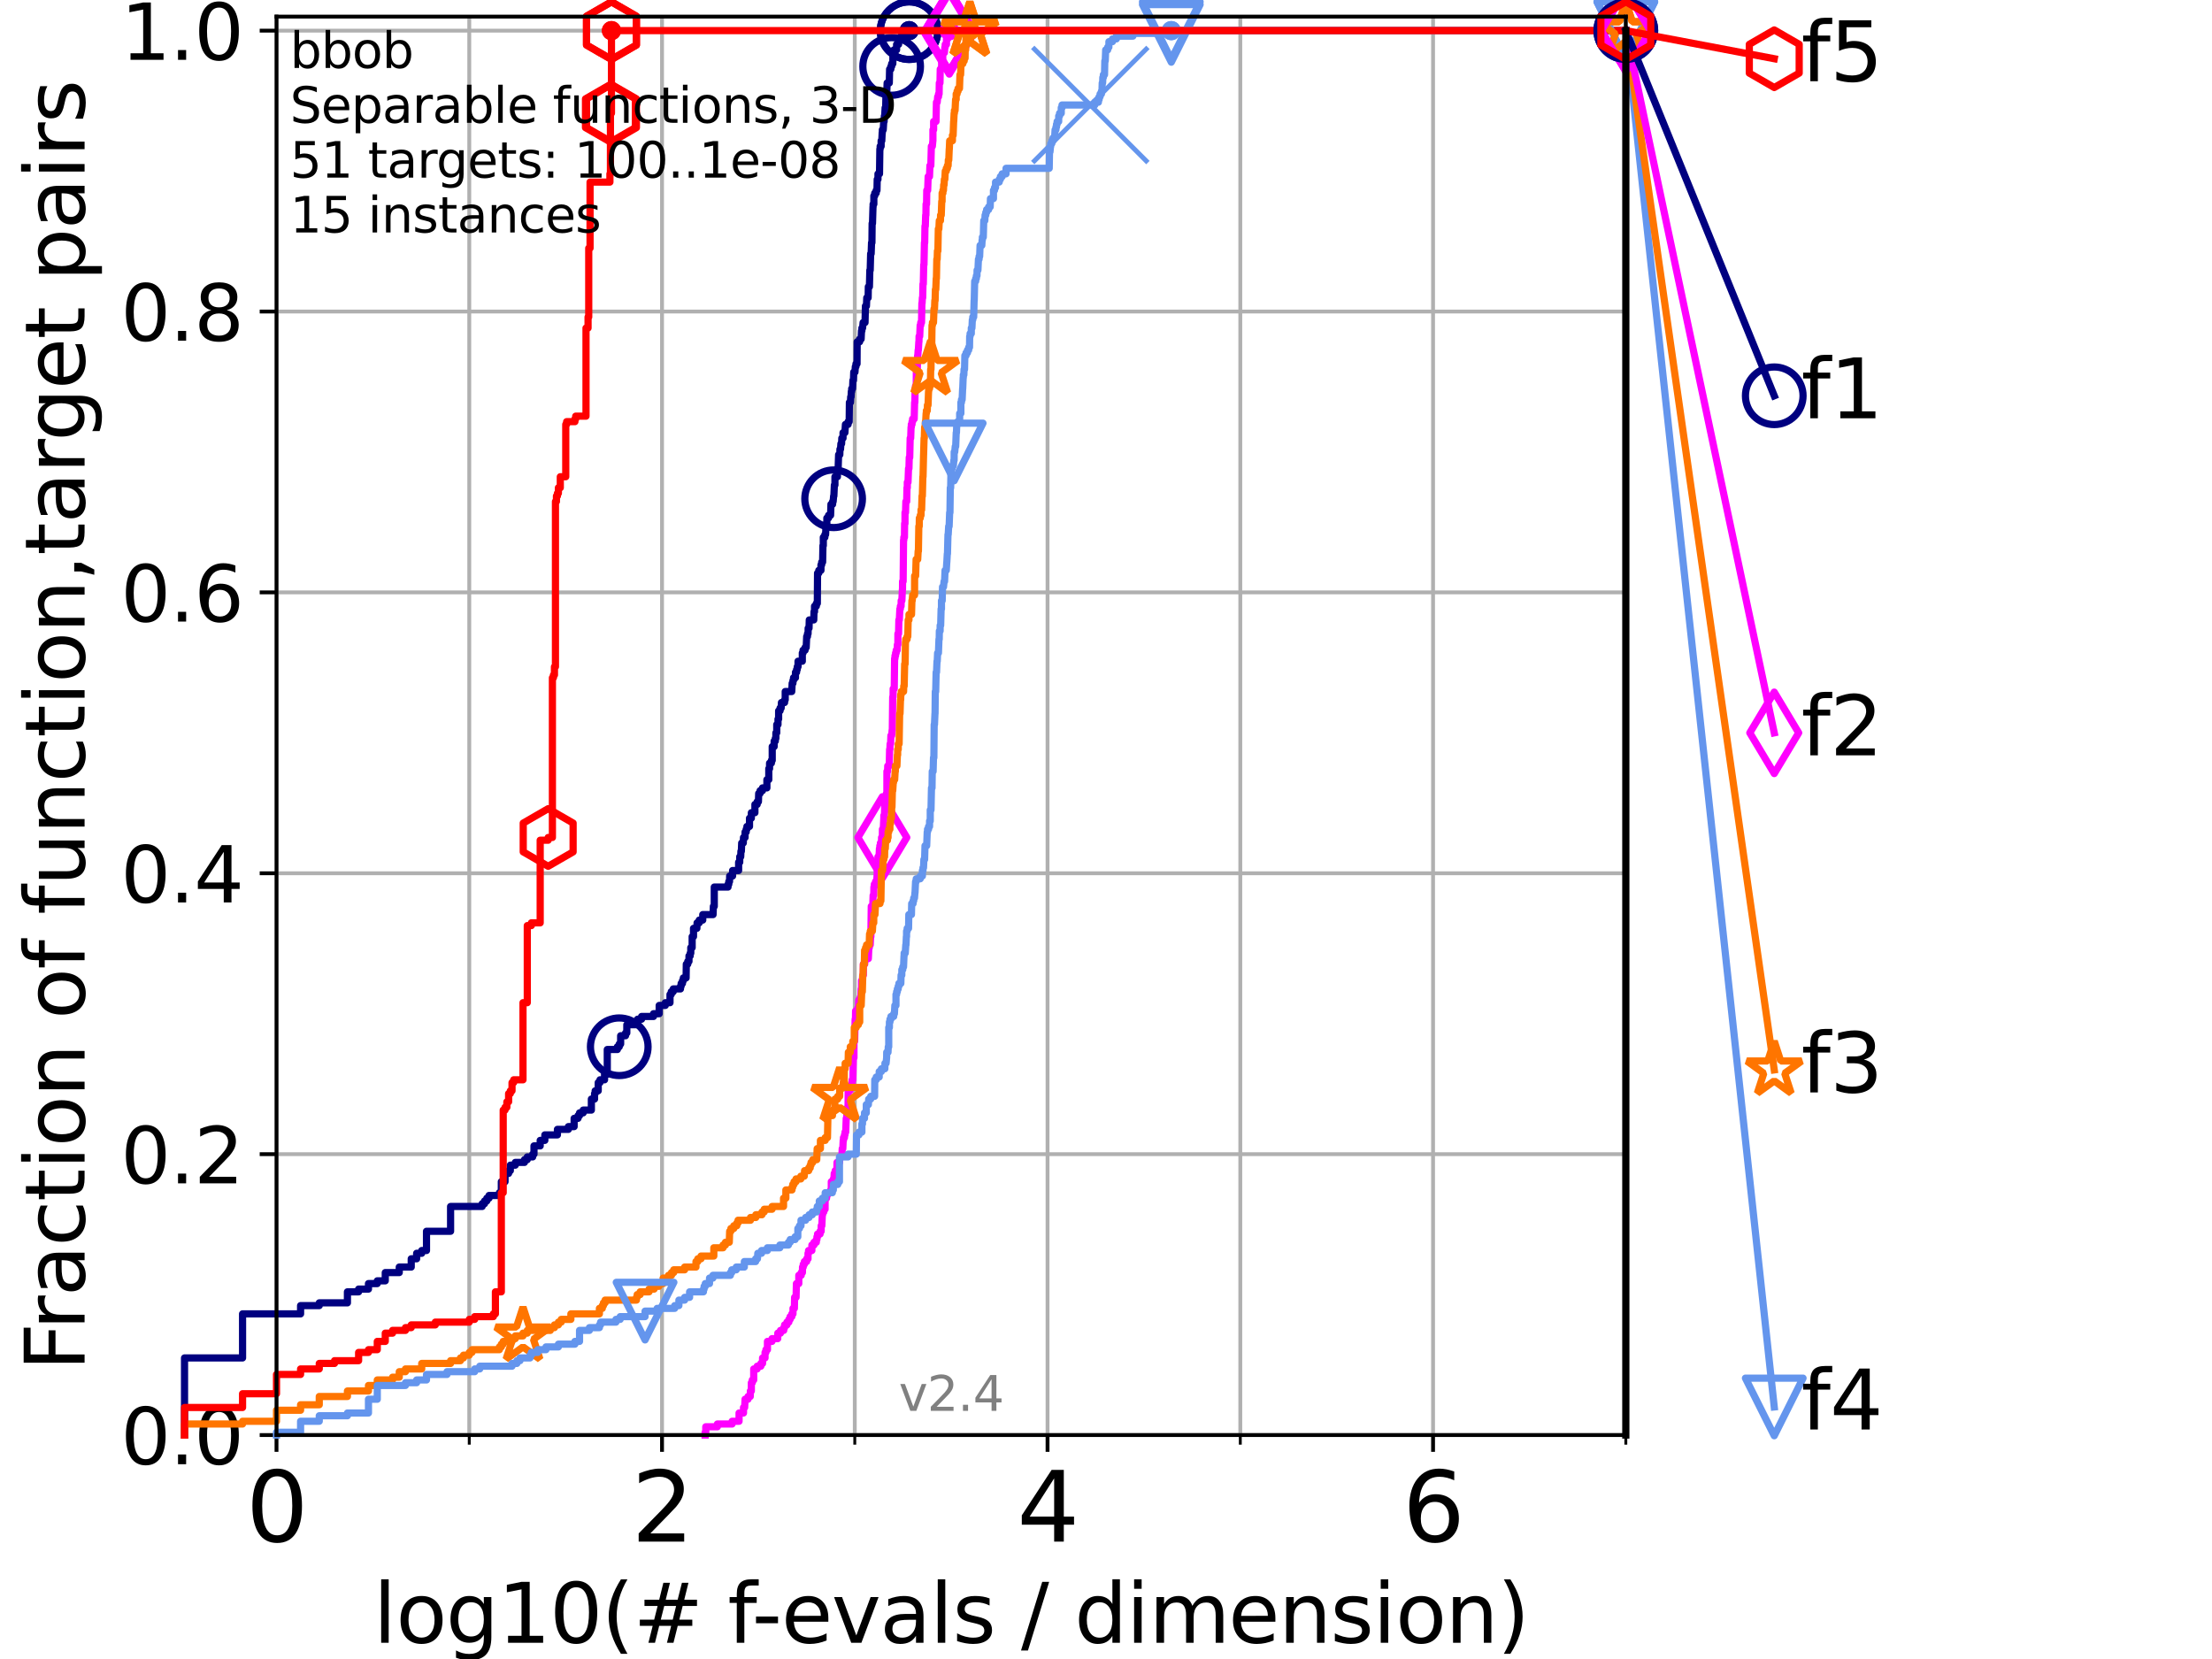 <?xml version="1.0" encoding="utf-8" standalone="no"?>
<!DOCTYPE svg PUBLIC "-//W3C//DTD SVG 1.1//EN"
  "http://www.w3.org/Graphics/SVG/1.1/DTD/svg11.dtd">
<svg height="345.6pt" version="1.1" viewBox="0 0 460.8 345.6" width="460.8pt" xmlns="http://www.w3.org/2000/svg" xmlns:xlink="http://www.w3.org/1999/xlink">
 <defs>
  <style type="text/css">*{stroke-linecap:butt;stroke-linejoin:round;}</style>
 </defs>
 <g id="figure_1">
  <g id="patch_1">
   <path d="M 0 345.6 
L 460.8 345.6 
L 460.8 0 
L 0 0 
z
" style="fill:#ffffff;"/>
  </g>
  <g id="axes_1">
   <g id="patch_2">
    <path d="M 57.6 298.944 
L 338.688 298.944 
L 338.688 3.456 
L 57.6 3.456 
z
" style="fill:#ffffff;"/>
   </g>
   <g id="matplotlib.axis_1">
    <g id="xtick_1">
     <g id="line2d_1">
      <path clip-path="url(#pa92274281e)" d="M 57.6 298.944 
L 57.6 3.456 
" style="fill:none;stroke:#b0b0b0;stroke-linecap:square;stroke-width:0.8;"/>
     </g>
     <g id="line2d_2">
      <defs>
       <path d="M 0 0 
L 0 3.5 
" id="ma147f014a3" style="stroke:#000000;stroke-width:0.8;"/>
      </defs>
      <g>
       <use style="stroke:#000000;stroke-width:0.8;" x="57.6" xlink:href="#ma147f014a3" y="298.944"/>
      </g>
     </g>
     <g id="text_1">
      <!-- 0 -->
      <g transform="translate(51.237 321.141)scale(0.2 -0.2)">
       <defs>
        <path d="M 2034 4250 
Q 1547 4250 1301 3770 
Q 1056 3291 1056 2328 
Q 1056 1369 1301 889 
Q 1547 409 2034 409 
Q 2525 409 2770 889 
Q 3016 1369 3016 2328 
Q 3016 3291 2770 3770 
Q 2525 4250 2034 4250 
z
M 2034 4750 
Q 2819 4750 3233 4129 
Q 3647 3509 3647 2328 
Q 3647 1150 3233 529 
Q 2819 -91 2034 -91 
Q 1250 -91 836 529 
Q 422 1150 422 2328 
Q 422 3509 836 4129 
Q 1250 4750 2034 4750 
z
" id="DejaVuSans-30" transform="scale(0.016)"/>
       </defs>
       <use xlink:href="#DejaVuSans-30"/>
      </g>
     </g>
    </g>
    <g id="xtick_2">
     <g id="line2d_3">
      <path clip-path="url(#pa92274281e)" d="M 137.911 298.944 
L 137.911 3.456 
" style="fill:none;stroke:#b0b0b0;stroke-linecap:square;stroke-width:0.8;"/>
     </g>
     <g id="line2d_4">
      <g>
       <use style="stroke:#000000;stroke-width:0.8;" x="137.911" xlink:href="#ma147f014a3" y="298.944"/>
      </g>
     </g>
     <g id="text_2">
      <!-- 2 -->
      <g transform="translate(131.548 321.141)scale(0.2 -0.2)">
       <defs>
        <path d="M 1228 531 
L 3431 531 
L 3431 0 
L 469 0 
L 469 531 
Q 828 903 1448 1529 
Q 2069 2156 2228 2338 
Q 2531 2678 2651 2914 
Q 2772 3150 2772 3378 
Q 2772 3750 2511 3984 
Q 2250 4219 1831 4219 
Q 1534 4219 1204 4116 
Q 875 4013 500 3803 
L 500 4441 
Q 881 4594 1212 4672 
Q 1544 4750 1819 4750 
Q 2544 4750 2975 4387 
Q 3406 4025 3406 3419 
Q 3406 3131 3298 2873 
Q 3191 2616 2906 2266 
Q 2828 2175 2409 1742 
Q 1991 1309 1228 531 
z
" id="DejaVuSans-32" transform="scale(0.016)"/>
       </defs>
       <use xlink:href="#DejaVuSans-32"/>
      </g>
     </g>
    </g>
    <g id="xtick_3">
     <g id="line2d_5">
      <path clip-path="url(#pa92274281e)" d="M 218.222 298.944 
L 218.222 3.456 
" style="fill:none;stroke:#b0b0b0;stroke-linecap:square;stroke-width:0.8;"/>
     </g>
     <g id="line2d_6">
      <g>
       <use style="stroke:#000000;stroke-width:0.8;" x="218.222" xlink:href="#ma147f014a3" y="298.944"/>
      </g>
     </g>
     <g id="text_3">
      <!-- 4 -->
      <g transform="translate(211.859 321.141)scale(0.2 -0.2)">
       <defs>
        <path d="M 2419 4116 
L 825 1625 
L 2419 1625 
L 2419 4116 
z
M 2253 4666 
L 3047 4666 
L 3047 1625 
L 3713 1625 
L 3713 1100 
L 3047 1100 
L 3047 0 
L 2419 0 
L 2419 1100 
L 313 1100 
L 313 1709 
L 2253 4666 
z
" id="DejaVuSans-34" transform="scale(0.016)"/>
       </defs>
       <use xlink:href="#DejaVuSans-34"/>
      </g>
     </g>
    </g>
    <g id="xtick_4">
     <g id="line2d_7">
      <path clip-path="url(#pa92274281e)" d="M 298.533 298.944 
L 298.533 3.456 
" style="fill:none;stroke:#b0b0b0;stroke-linecap:square;stroke-width:0.8;"/>
     </g>
     <g id="line2d_8">
      <g>
       <use style="stroke:#000000;stroke-width:0.8;" x="298.533" xlink:href="#ma147f014a3" y="298.944"/>
      </g>
     </g>
     <g id="text_4">
      <!-- 6 -->
      <g transform="translate(292.17 321.141)scale(0.2 -0.2)">
       <defs>
        <path d="M 2113 2584 
Q 1688 2584 1439 2293 
Q 1191 2003 1191 1497 
Q 1191 994 1439 701 
Q 1688 409 2113 409 
Q 2538 409 2786 701 
Q 3034 994 3034 1497 
Q 3034 2003 2786 2293 
Q 2538 2584 2113 2584 
z
M 3366 4563 
L 3366 3988 
Q 3128 4100 2886 4159 
Q 2644 4219 2406 4219 
Q 1781 4219 1451 3797 
Q 1122 3375 1075 2522 
Q 1259 2794 1537 2939 
Q 1816 3084 2150 3084 
Q 2853 3084 3261 2657 
Q 3669 2231 3669 1497 
Q 3669 778 3244 343 
Q 2819 -91 2113 -91 
Q 1303 -91 875 529 
Q 447 1150 447 2328 
Q 447 3434 972 4092 
Q 1497 4750 2381 4750 
Q 2619 4750 2861 4703 
Q 3103 4656 3366 4563 
z
" id="DejaVuSans-36" transform="scale(0.016)"/>
       </defs>
       <use xlink:href="#DejaVuSans-36"/>
      </g>
     </g>
    </g>
    <g id="xtick_5">
     <g id="line2d_9">
      <path clip-path="url(#pa92274281e)" d="M 97.755 298.944 
L 97.755 3.456 
" style="fill:none;stroke:#b0b0b0;stroke-linecap:square;stroke-width:0.8;"/>
     </g>
     <g id="line2d_10">
      <defs>
       <path d="M 0 0 
L 0 2 
" id="m5e1386715a" style="stroke:#000000;stroke-width:0.6;"/>
      </defs>
      <g>
       <use style="stroke:#000000;stroke-width:0.6;" x="97.755" xlink:href="#m5e1386715a" y="298.944"/>
      </g>
     </g>
    </g>
    <g id="xtick_6">
     <g id="line2d_11">
      <path clip-path="url(#pa92274281e)" d="M 178.066 298.944 
L 178.066 3.456 
" style="fill:none;stroke:#b0b0b0;stroke-linecap:square;stroke-width:0.8;"/>
     </g>
     <g id="line2d_12">
      <g>
       <use style="stroke:#000000;stroke-width:0.6;" x="178.066" xlink:href="#m5e1386715a" y="298.944"/>
      </g>
     </g>
    </g>
    <g id="xtick_7">
     <g id="line2d_13">
      <path clip-path="url(#pa92274281e)" d="M 258.377 298.944 
L 258.377 3.456 
" style="fill:none;stroke:#b0b0b0;stroke-linecap:square;stroke-width:0.8;"/>
     </g>
     <g id="line2d_14">
      <g>
       <use style="stroke:#000000;stroke-width:0.6;" x="258.377" xlink:href="#m5e1386715a" y="298.944"/>
      </g>
     </g>
    </g>
    <g id="xtick_8">
     <g id="line2d_15">
      <path clip-path="url(#pa92274281e)" d="M 338.688 298.944 
L 338.688 3.456 
" style="fill:none;stroke:#b0b0b0;stroke-linecap:square;stroke-width:0.8;"/>
     </g>
     <g id="line2d_16">
      <g>
       <use style="stroke:#000000;stroke-width:0.6;" x="338.688" xlink:href="#m5e1386715a" y="298.944"/>
      </g>
     </g>
    </g>
    <g id="text_5">
     <!-- log10(# f-evals / dimension) -->
     <g transform="translate(77.764 342.218)scale(0.17 -0.17)">
      <defs>
       <path d="M 603 4863 
L 1178 4863 
L 1178 0 
L 603 0 
L 603 4863 
z
" id="DejaVuSans-6c" transform="scale(0.016)"/>
       <path d="M 1959 3097 
Q 1497 3097 1228 2736 
Q 959 2375 959 1747 
Q 959 1119 1226 758 
Q 1494 397 1959 397 
Q 2419 397 2687 759 
Q 2956 1122 2956 1747 
Q 2956 2369 2687 2733 
Q 2419 3097 1959 3097 
z
M 1959 3584 
Q 2709 3584 3137 3096 
Q 3566 2609 3566 1747 
Q 3566 888 3137 398 
Q 2709 -91 1959 -91 
Q 1206 -91 779 398 
Q 353 888 353 1747 
Q 353 2609 779 3096 
Q 1206 3584 1959 3584 
z
" id="DejaVuSans-6f" transform="scale(0.016)"/>
       <path d="M 2906 1791 
Q 2906 2416 2648 2759 
Q 2391 3103 1925 3103 
Q 1463 3103 1205 2759 
Q 947 2416 947 1791 
Q 947 1169 1205 825 
Q 1463 481 1925 481 
Q 2391 481 2648 825 
Q 2906 1169 2906 1791 
z
M 3481 434 
Q 3481 -459 3084 -895 
Q 2688 -1331 1869 -1331 
Q 1566 -1331 1297 -1286 
Q 1028 -1241 775 -1147 
L 775 -588 
Q 1028 -725 1275 -790 
Q 1522 -856 1778 -856 
Q 2344 -856 2625 -561 
Q 2906 -266 2906 331 
L 2906 616 
Q 2728 306 2450 153 
Q 2172 0 1784 0 
Q 1141 0 747 490 
Q 353 981 353 1791 
Q 353 2603 747 3093 
Q 1141 3584 1784 3584 
Q 2172 3584 2450 3431 
Q 2728 3278 2906 2969 
L 2906 3500 
L 3481 3500 
L 3481 434 
z
" id="DejaVuSans-67" transform="scale(0.016)"/>
       <path d="M 794 531 
L 1825 531 
L 1825 4091 
L 703 3866 
L 703 4441 
L 1819 4666 
L 2450 4666 
L 2450 531 
L 3481 531 
L 3481 0 
L 794 0 
L 794 531 
z
" id="DejaVuSans-31" transform="scale(0.016)"/>
       <path d="M 1984 4856 
Q 1566 4138 1362 3434 
Q 1159 2731 1159 2009 
Q 1159 1288 1364 580 
Q 1569 -128 1984 -844 
L 1484 -844 
Q 1016 -109 783 600 
Q 550 1309 550 2009 
Q 550 2706 781 3412 
Q 1013 4119 1484 4856 
L 1984 4856 
z
" id="DejaVuSans-28" transform="scale(0.016)"/>
       <path d="M 3272 2816 
L 2363 2816 
L 2100 1772 
L 3016 1772 
L 3272 2816 
z
M 2803 4594 
L 2478 3297 
L 3391 3297 
L 3719 4594 
L 4219 4594 
L 3897 3297 
L 4872 3297 
L 4872 2816 
L 3775 2816 
L 3519 1772 
L 4513 1772 
L 4513 1294 
L 3397 1294 
L 3072 0 
L 2572 0 
L 2894 1294 
L 1978 1294 
L 1656 0 
L 1153 0 
L 1478 1294 
L 494 1294 
L 494 1772 
L 1594 1772 
L 1856 2816 
L 850 2816 
L 850 3297 
L 1978 3297 
L 2297 4594 
L 2803 4594 
z
" id="DejaVuSans-23" transform="scale(0.016)"/>
       <path id="DejaVuSans-20" transform="scale(0.016)"/>
       <path d="M 2375 4863 
L 2375 4384 
L 1825 4384 
Q 1516 4384 1395 4259 
Q 1275 4134 1275 3809 
L 1275 3500 
L 2222 3500 
L 2222 3053 
L 1275 3053 
L 1275 0 
L 697 0 
L 697 3053 
L 147 3053 
L 147 3500 
L 697 3500 
L 697 3744 
Q 697 4328 969 4595 
Q 1241 4863 1831 4863 
L 2375 4863 
z
" id="DejaVuSans-66" transform="scale(0.016)"/>
       <path d="M 313 2009 
L 1997 2009 
L 1997 1497 
L 313 1497 
L 313 2009 
z
" id="DejaVuSans-2d" transform="scale(0.016)"/>
       <path d="M 3597 1894 
L 3597 1613 
L 953 1613 
Q 991 1019 1311 708 
Q 1631 397 2203 397 
Q 2534 397 2845 478 
Q 3156 559 3463 722 
L 3463 178 
Q 3153 47 2828 -22 
Q 2503 -91 2169 -91 
Q 1331 -91 842 396 
Q 353 884 353 1716 
Q 353 2575 817 3079 
Q 1281 3584 2069 3584 
Q 2775 3584 3186 3129 
Q 3597 2675 3597 1894 
z
M 3022 2063 
Q 3016 2534 2758 2815 
Q 2500 3097 2075 3097 
Q 1594 3097 1305 2825 
Q 1016 2553 972 2059 
L 3022 2063 
z
" id="DejaVuSans-65" transform="scale(0.016)"/>
       <path d="M 191 3500 
L 800 3500 
L 1894 563 
L 2988 3500 
L 3597 3500 
L 2284 0 
L 1503 0 
L 191 3500 
z
" id="DejaVuSans-76" transform="scale(0.016)"/>
       <path d="M 2194 1759 
Q 1497 1759 1228 1600 
Q 959 1441 959 1056 
Q 959 750 1161 570 
Q 1363 391 1709 391 
Q 2188 391 2477 730 
Q 2766 1069 2766 1631 
L 2766 1759 
L 2194 1759 
z
M 3341 1997 
L 3341 0 
L 2766 0 
L 2766 531 
Q 2569 213 2275 61 
Q 1981 -91 1556 -91 
Q 1019 -91 701 211 
Q 384 513 384 1019 
Q 384 1609 779 1909 
Q 1175 2209 1959 2209 
L 2766 2209 
L 2766 2266 
Q 2766 2663 2505 2880 
Q 2244 3097 1772 3097 
Q 1472 3097 1187 3025 
Q 903 2953 641 2809 
L 641 3341 
Q 956 3463 1253 3523 
Q 1550 3584 1831 3584 
Q 2591 3584 2966 3190 
Q 3341 2797 3341 1997 
z
" id="DejaVuSans-61" transform="scale(0.016)"/>
       <path d="M 2834 3397 
L 2834 2853 
Q 2591 2978 2328 3040 
Q 2066 3103 1784 3103 
Q 1356 3103 1142 2972 
Q 928 2841 928 2578 
Q 928 2378 1081 2264 
Q 1234 2150 1697 2047 
L 1894 2003 
Q 2506 1872 2764 1633 
Q 3022 1394 3022 966 
Q 3022 478 2636 193 
Q 2250 -91 1575 -91 
Q 1294 -91 989 -36 
Q 684 19 347 128 
L 347 722 
Q 666 556 975 473 
Q 1284 391 1588 391 
Q 1994 391 2212 530 
Q 2431 669 2431 922 
Q 2431 1156 2273 1281 
Q 2116 1406 1581 1522 
L 1381 1569 
Q 847 1681 609 1914 
Q 372 2147 372 2553 
Q 372 3047 722 3315 
Q 1072 3584 1716 3584 
Q 2034 3584 2315 3537 
Q 2597 3491 2834 3397 
z
" id="DejaVuSans-73" transform="scale(0.016)"/>
       <path d="M 1625 4666 
L 2156 4666 
L 531 -594 
L 0 -594 
L 1625 4666 
z
" id="DejaVuSans-2f" transform="scale(0.016)"/>
       <path d="M 2906 2969 
L 2906 4863 
L 3481 4863 
L 3481 0 
L 2906 0 
L 2906 525 
Q 2725 213 2448 61 
Q 2172 -91 1784 -91 
Q 1150 -91 751 415 
Q 353 922 353 1747 
Q 353 2572 751 3078 
Q 1150 3584 1784 3584 
Q 2172 3584 2448 3432 
Q 2725 3281 2906 2969 
z
M 947 1747 
Q 947 1113 1208 752 
Q 1469 391 1925 391 
Q 2381 391 2643 752 
Q 2906 1113 2906 1747 
Q 2906 2381 2643 2742 
Q 2381 3103 1925 3103 
Q 1469 3103 1208 2742 
Q 947 2381 947 1747 
z
" id="DejaVuSans-64" transform="scale(0.016)"/>
       <path d="M 603 3500 
L 1178 3500 
L 1178 0 
L 603 0 
L 603 3500 
z
M 603 4863 
L 1178 4863 
L 1178 4134 
L 603 4134 
L 603 4863 
z
" id="DejaVuSans-69" transform="scale(0.016)"/>
       <path d="M 3328 2828 
Q 3544 3216 3844 3400 
Q 4144 3584 4550 3584 
Q 5097 3584 5394 3201 
Q 5691 2819 5691 2113 
L 5691 0 
L 5113 0 
L 5113 2094 
Q 5113 2597 4934 2840 
Q 4756 3084 4391 3084 
Q 3944 3084 3684 2787 
Q 3425 2491 3425 1978 
L 3425 0 
L 2847 0 
L 2847 2094 
Q 2847 2600 2669 2842 
Q 2491 3084 2119 3084 
Q 1678 3084 1418 2786 
Q 1159 2488 1159 1978 
L 1159 0 
L 581 0 
L 581 3500 
L 1159 3500 
L 1159 2956 
Q 1356 3278 1631 3431 
Q 1906 3584 2284 3584 
Q 2666 3584 2933 3390 
Q 3200 3197 3328 2828 
z
" id="DejaVuSans-6d" transform="scale(0.016)"/>
       <path d="M 3513 2113 
L 3513 0 
L 2938 0 
L 2938 2094 
Q 2938 2591 2744 2837 
Q 2550 3084 2163 3084 
Q 1697 3084 1428 2787 
Q 1159 2491 1159 1978 
L 1159 0 
L 581 0 
L 581 3500 
L 1159 3500 
L 1159 2956 
Q 1366 3272 1645 3428 
Q 1925 3584 2291 3584 
Q 2894 3584 3203 3211 
Q 3513 2838 3513 2113 
z
" id="DejaVuSans-6e" transform="scale(0.016)"/>
       <path d="M 513 4856 
L 1013 4856 
Q 1481 4119 1714 3412 
Q 1947 2706 1947 2009 
Q 1947 1309 1714 600 
Q 1481 -109 1013 -844 
L 513 -844 
Q 928 -128 1133 580 
Q 1338 1288 1338 2009 
Q 1338 2731 1133 3434 
Q 928 4138 513 4856 
z
" id="DejaVuSans-29" transform="scale(0.016)"/>
      </defs>
      <use xlink:href="#DejaVuSans-6c"/>
      <use x="27.783" xlink:href="#DejaVuSans-6f"/>
      <use x="88.965" xlink:href="#DejaVuSans-67"/>
      <use x="152.441" xlink:href="#DejaVuSans-31"/>
      <use x="216.064" xlink:href="#DejaVuSans-30"/>
      <use x="279.688" xlink:href="#DejaVuSans-28"/>
      <use x="318.701" xlink:href="#DejaVuSans-23"/>
      <use x="402.49" xlink:href="#DejaVuSans-20"/>
      <use x="434.277" xlink:href="#DejaVuSans-66"/>
      <use x="463.982" xlink:href="#DejaVuSans-2d"/>
      <use x="500.066" xlink:href="#DejaVuSans-65"/>
      <use x="561.59" xlink:href="#DejaVuSans-76"/>
      <use x="620.77" xlink:href="#DejaVuSans-61"/>
      <use x="682.049" xlink:href="#DejaVuSans-6c"/>
      <use x="709.832" xlink:href="#DejaVuSans-73"/>
      <use x="761.932" xlink:href="#DejaVuSans-20"/>
      <use x="793.719" xlink:href="#DejaVuSans-2f"/>
      <use x="827.41" xlink:href="#DejaVuSans-20"/>
      <use x="859.197" xlink:href="#DejaVuSans-64"/>
      <use x="922.674" xlink:href="#DejaVuSans-69"/>
      <use x="950.457" xlink:href="#DejaVuSans-6d"/>
      <use x="1047.869" xlink:href="#DejaVuSans-65"/>
      <use x="1109.393" xlink:href="#DejaVuSans-6e"/>
      <use x="1172.771" xlink:href="#DejaVuSans-73"/>
      <use x="1224.871" xlink:href="#DejaVuSans-69"/>
      <use x="1252.654" xlink:href="#DejaVuSans-6f"/>
      <use x="1313.836" xlink:href="#DejaVuSans-6e"/>
      <use x="1377.215" xlink:href="#DejaVuSans-29"/>
     </g>
    </g>
   </g>
   <g id="matplotlib.axis_2">
    <g id="ytick_1">
     <g id="line2d_17">
      <path clip-path="url(#pa92274281e)" d="M 57.6 298.944 
L 338.688 298.944 
" style="fill:none;stroke:#b0b0b0;stroke-linecap:square;stroke-width:0.8;"/>
     </g>
     <g id="line2d_18">
      <defs>
       <path d="M 0 0 
L -3.5 0 
" id="m5a9479faba" style="stroke:#000000;stroke-width:0.8;"/>
      </defs>
      <g>
       <use style="stroke:#000000;stroke-width:0.8;" x="57.6" xlink:href="#m5a9479faba" y="298.944"/>
      </g>
     </g>
     <g id="text_6">
      <!-- 0.0 -->
      <g transform="translate(25.155 305.023)scale(0.16 -0.16)">
       <defs>
        <path d="M 684 794 
L 1344 794 
L 1344 0 
L 684 0 
L 684 794 
z
" id="DejaVuSans-2e" transform="scale(0.016)"/>
       </defs>
       <use xlink:href="#DejaVuSans-30"/>
       <use x="63.623" xlink:href="#DejaVuSans-2e"/>
       <use x="95.41" xlink:href="#DejaVuSans-30"/>
      </g>
     </g>
    </g>
    <g id="ytick_2">
     <g id="line2d_19">
      <path clip-path="url(#pa92274281e)" d="M 57.6 240.432 
L 338.688 240.432 
" style="fill:none;stroke:#b0b0b0;stroke-linecap:square;stroke-width:0.8;"/>
     </g>
     <g id="line2d_20">
      <g>
       <use style="stroke:#000000;stroke-width:0.8;" x="57.6" xlink:href="#m5a9479faba" y="240.432"/>
      </g>
     </g>
     <g id="text_7">
      <!-- 0.2 -->
      <g transform="translate(25.155 246.51)scale(0.16 -0.16)">
       <use xlink:href="#DejaVuSans-30"/>
       <use x="63.623" xlink:href="#DejaVuSans-2e"/>
       <use x="95.41" xlink:href="#DejaVuSans-32"/>
      </g>
     </g>
    </g>
    <g id="ytick_3">
     <g id="line2d_21">
      <path clip-path="url(#pa92274281e)" d="M 57.6 181.919 
L 338.688 181.919 
" style="fill:none;stroke:#b0b0b0;stroke-linecap:square;stroke-width:0.8;"/>
     </g>
     <g id="line2d_22">
      <g>
       <use style="stroke:#000000;stroke-width:0.8;" x="57.6" xlink:href="#m5a9479faba" y="181.919"/>
      </g>
     </g>
     <g id="text_8">
      <!-- 0.4 -->
      <g transform="translate(25.155 187.998)scale(0.16 -0.16)">
       <use xlink:href="#DejaVuSans-30"/>
       <use x="63.623" xlink:href="#DejaVuSans-2e"/>
       <use x="95.41" xlink:href="#DejaVuSans-34"/>
      </g>
     </g>
    </g>
    <g id="ytick_4">
     <g id="line2d_23">
      <path clip-path="url(#pa92274281e)" d="M 57.6 123.407 
L 338.688 123.407 
" style="fill:none;stroke:#b0b0b0;stroke-linecap:square;stroke-width:0.8;"/>
     </g>
     <g id="line2d_24">
      <g>
       <use style="stroke:#000000;stroke-width:0.8;" x="57.6" xlink:href="#m5a9479faba" y="123.407"/>
      </g>
     </g>
     <g id="text_9">
      <!-- 0.6 -->
      <g transform="translate(25.155 129.485)scale(0.16 -0.16)">
       <use xlink:href="#DejaVuSans-30"/>
       <use x="63.623" xlink:href="#DejaVuSans-2e"/>
       <use x="95.41" xlink:href="#DejaVuSans-36"/>
      </g>
     </g>
    </g>
    <g id="ytick_5">
     <g id="line2d_25">
      <path clip-path="url(#pa92274281e)" d="M 57.6 64.894 
L 338.688 64.894 
" style="fill:none;stroke:#b0b0b0;stroke-linecap:square;stroke-width:0.8;"/>
     </g>
     <g id="line2d_26">
      <g>
       <use style="stroke:#000000;stroke-width:0.8;" x="57.6" xlink:href="#m5a9479faba" y="64.894"/>
      </g>
     </g>
     <g id="text_10">
      <!-- 0.8 -->
      <g transform="translate(25.155 70.973)scale(0.16 -0.16)">
       <defs>
        <path d="M 2034 2216 
Q 1584 2216 1326 1975 
Q 1069 1734 1069 1313 
Q 1069 891 1326 650 
Q 1584 409 2034 409 
Q 2484 409 2743 651 
Q 3003 894 3003 1313 
Q 3003 1734 2745 1975 
Q 2488 2216 2034 2216 
z
M 1403 2484 
Q 997 2584 770 2862 
Q 544 3141 544 3541 
Q 544 4100 942 4425 
Q 1341 4750 2034 4750 
Q 2731 4750 3128 4425 
Q 3525 4100 3525 3541 
Q 3525 3141 3298 2862 
Q 3072 2584 2669 2484 
Q 3125 2378 3379 2068 
Q 3634 1759 3634 1313 
Q 3634 634 3220 271 
Q 2806 -91 2034 -91 
Q 1263 -91 848 271 
Q 434 634 434 1313 
Q 434 1759 690 2068 
Q 947 2378 1403 2484 
z
M 1172 3481 
Q 1172 3119 1398 2916 
Q 1625 2713 2034 2713 
Q 2441 2713 2670 2916 
Q 2900 3119 2900 3481 
Q 2900 3844 2670 4047 
Q 2441 4250 2034 4250 
Q 1625 4250 1398 4047 
Q 1172 3844 1172 3481 
z
" id="DejaVuSans-38" transform="scale(0.016)"/>
       </defs>
       <use xlink:href="#DejaVuSans-30"/>
       <use x="63.623" xlink:href="#DejaVuSans-2e"/>
       <use x="95.41" xlink:href="#DejaVuSans-38"/>
      </g>
     </g>
    </g>
    <g id="ytick_6">
     <g id="line2d_27">
      <path clip-path="url(#pa92274281e)" d="M 57.6 6.382 
L 338.688 6.382 
" style="fill:none;stroke:#b0b0b0;stroke-linecap:square;stroke-width:0.8;"/>
     </g>
     <g id="line2d_28">
      <g>
       <use style="stroke:#000000;stroke-width:0.8;" x="57.6" xlink:href="#m5a9479faba" y="6.382"/>
      </g>
     </g>
     <g id="text_11">
      <!-- 1.0 -->
      <g transform="translate(25.155 12.46)scale(0.16 -0.16)">
       <use xlink:href="#DejaVuSans-31"/>
       <use x="63.623" xlink:href="#DejaVuSans-2e"/>
       <use x="95.41" xlink:href="#DejaVuSans-30"/>
      </g>
     </g>
    </g>
    <g id="text_12">
     <!-- Fraction of function,target pairs -->
     <g transform="translate(17.62 285.585)rotate(-90)scale(0.17 -0.17)">
      <defs>
       <path d="M 628 4666 
L 3309 4666 
L 3309 4134 
L 1259 4134 
L 1259 2759 
L 3109 2759 
L 3109 2228 
L 1259 2228 
L 1259 0 
L 628 0 
L 628 4666 
z
" id="DejaVuSans-46" transform="scale(0.016)"/>
       <path d="M 2631 2963 
Q 2534 3019 2420 3045 
Q 2306 3072 2169 3072 
Q 1681 3072 1420 2755 
Q 1159 2438 1159 1844 
L 1159 0 
L 581 0 
L 581 3500 
L 1159 3500 
L 1159 2956 
Q 1341 3275 1631 3429 
Q 1922 3584 2338 3584 
Q 2397 3584 2469 3576 
Q 2541 3569 2628 3553 
L 2631 2963 
z
" id="DejaVuSans-72" transform="scale(0.016)"/>
       <path d="M 3122 3366 
L 3122 2828 
Q 2878 2963 2633 3030 
Q 2388 3097 2138 3097 
Q 1578 3097 1268 2742 
Q 959 2388 959 1747 
Q 959 1106 1268 751 
Q 1578 397 2138 397 
Q 2388 397 2633 464 
Q 2878 531 3122 666 
L 3122 134 
Q 2881 22 2623 -34 
Q 2366 -91 2075 -91 
Q 1284 -91 818 406 
Q 353 903 353 1747 
Q 353 2603 823 3093 
Q 1294 3584 2113 3584 
Q 2378 3584 2631 3529 
Q 2884 3475 3122 3366 
z
" id="DejaVuSans-63" transform="scale(0.016)"/>
       <path d="M 1172 4494 
L 1172 3500 
L 2356 3500 
L 2356 3053 
L 1172 3053 
L 1172 1153 
Q 1172 725 1289 603 
Q 1406 481 1766 481 
L 2356 481 
L 2356 0 
L 1766 0 
Q 1100 0 847 248 
Q 594 497 594 1153 
L 594 3053 
L 172 3053 
L 172 3500 
L 594 3500 
L 594 4494 
L 1172 4494 
z
" id="DejaVuSans-74" transform="scale(0.016)"/>
       <path d="M 544 1381 
L 544 3500 
L 1119 3500 
L 1119 1403 
Q 1119 906 1312 657 
Q 1506 409 1894 409 
Q 2359 409 2629 706 
Q 2900 1003 2900 1516 
L 2900 3500 
L 3475 3500 
L 3475 0 
L 2900 0 
L 2900 538 
Q 2691 219 2414 64 
Q 2138 -91 1772 -91 
Q 1169 -91 856 284 
Q 544 659 544 1381 
z
M 1991 3584 
L 1991 3584 
z
" id="DejaVuSans-75" transform="scale(0.016)"/>
       <path d="M 750 794 
L 1409 794 
L 1409 256 
L 897 -744 
L 494 -744 
L 750 256 
L 750 794 
z
" id="DejaVuSans-2c" transform="scale(0.016)"/>
       <path d="M 1159 525 
L 1159 -1331 
L 581 -1331 
L 581 3500 
L 1159 3500 
L 1159 2969 
Q 1341 3281 1617 3432 
Q 1894 3584 2278 3584 
Q 2916 3584 3314 3078 
Q 3713 2572 3713 1747 
Q 3713 922 3314 415 
Q 2916 -91 2278 -91 
Q 1894 -91 1617 61 
Q 1341 213 1159 525 
z
M 3116 1747 
Q 3116 2381 2855 2742 
Q 2594 3103 2138 3103 
Q 1681 3103 1420 2742 
Q 1159 2381 1159 1747 
Q 1159 1113 1420 752 
Q 1681 391 2138 391 
Q 2594 391 2855 752 
Q 3116 1113 3116 1747 
z
" id="DejaVuSans-70" transform="scale(0.016)"/>
      </defs>
      <use xlink:href="#DejaVuSans-46"/>
      <use x="50.27" xlink:href="#DejaVuSans-72"/>
      <use x="91.383" xlink:href="#DejaVuSans-61"/>
      <use x="152.662" xlink:href="#DejaVuSans-63"/>
      <use x="207.643" xlink:href="#DejaVuSans-74"/>
      <use x="246.852" xlink:href="#DejaVuSans-69"/>
      <use x="274.635" xlink:href="#DejaVuSans-6f"/>
      <use x="335.816" xlink:href="#DejaVuSans-6e"/>
      <use x="399.195" xlink:href="#DejaVuSans-20"/>
      <use x="430.982" xlink:href="#DejaVuSans-6f"/>
      <use x="492.164" xlink:href="#DejaVuSans-66"/>
      <use x="527.369" xlink:href="#DejaVuSans-20"/>
      <use x="559.156" xlink:href="#DejaVuSans-66"/>
      <use x="594.361" xlink:href="#DejaVuSans-75"/>
      <use x="657.74" xlink:href="#DejaVuSans-6e"/>
      <use x="721.119" xlink:href="#DejaVuSans-63"/>
      <use x="776.1" xlink:href="#DejaVuSans-74"/>
      <use x="815.309" xlink:href="#DejaVuSans-69"/>
      <use x="843.092" xlink:href="#DejaVuSans-6f"/>
      <use x="904.273" xlink:href="#DejaVuSans-6e"/>
      <use x="967.652" xlink:href="#DejaVuSans-2c"/>
      <use x="999.439" xlink:href="#DejaVuSans-74"/>
      <use x="1038.648" xlink:href="#DejaVuSans-61"/>
      <use x="1099.928" xlink:href="#DejaVuSans-72"/>
      <use x="1139.291" xlink:href="#DejaVuSans-67"/>
      <use x="1202.768" xlink:href="#DejaVuSans-65"/>
      <use x="1264.291" xlink:href="#DejaVuSans-74"/>
      <use x="1303.5" xlink:href="#DejaVuSans-20"/>
      <use x="1335.287" xlink:href="#DejaVuSans-70"/>
      <use x="1398.764" xlink:href="#DejaVuSans-61"/>
      <use x="1460.043" xlink:href="#DejaVuSans-69"/>
      <use x="1487.826" xlink:href="#DejaVuSans-72"/>
      <use x="1528.939" xlink:href="#DejaVuSans-73"/>
     </g>
    </g>
   </g>
   <g id="line2d_29">
    <defs>
     <path d="M 0 1.5 
C 0.398 1.5 0.779 1.342 1.061 1.061 
C 1.342 0.779 1.5 0.398 1.5 0 
C 1.5 -0.398 1.342 -0.779 1.061 -1.061 
C 0.779 -1.342 0.398 -1.5 0 -1.5 
C -0.398 -1.5 -0.779 -1.342 -1.061 -1.061 
C -1.342 -0.779 -1.5 -0.398 -1.5 0 
C -1.5 0.398 -1.342 0.779 -1.061 1.061 
C -0.779 1.342 -0.398 1.5 0 1.5 
z
" id="mcad532f370" style="stroke:#000080;"/>
    </defs>
    <g>
     <use style="fill:#000080;stroke:#000080;" x="189.391" xlink:href="#mcad532f370" y="6.382"/>
     <use style="fill:#000080;stroke:#000080;" x="189.391" xlink:href="#mcad532f370" y="6.382"/>
    </g>
   </g>
   <g id="line2d_30">
    <path d="M 38.441 298.944 
L 38.441 282.882 
L 50.529 282.882 
L 50.529 273.703 
L 62.617 273.703 
L 62.617 271.982 
L 66.508 271.982 
L 66.508 271.409 
L 72.376 271.409 
L 72.376 269.114 
L 74.705 269.114 
L 74.705 268.54 
L 76.759 268.54 
L 76.759 267.393 
L 78.596 267.393 
L 78.596 266.82 
L 80.259 266.82 
L 80.259 265.099 
L 83.172 265.099 
L 83.172 263.951 
L 85.667 263.951 
L 85.667 262.23 
L 86.793 262.23 
L 86.793 261.083 
L 87.85 261.083 
L 87.85 260.509 
L 88.847 260.509 
L 88.847 256.494 
L 93.864 256.494 
L 93.864 251.331 
L 100.444 251.331 
L 100.444 250.757 
L 100.935 250.757 
L 100.935 250.184 
L 101.413 250.184 
L 101.413 249.61 
L 101.878 249.61 
L 101.878 249.036 
L 104.034 249.036 
L 104.034 248.463 
L 104.435 248.463 
L 104.435 246.168 
L 105.21 246.168 
L 105.21 244.447 
L 105.952 244.447 
L 105.952 243.873 
L 106.312 243.873 
L 106.312 242.726 
L 107.348 242.726 
L 107.348 242.152 
L 109.252 242.152 
L 109.252 241.579 
L 109.843 241.579 
L 109.843 241.005 
L 110.969 241.005 
L 110.969 240.432 
L 111.239 240.432 
L 111.239 238.711 
L 112.532 238.711 
L 112.532 237.563 
L 113.501 237.563 
L 113.501 236.416 
L 116.122 236.416 
L 116.122 235.269 
L 118.4 235.269 
L 118.4 234.695 
L 119.603 234.695 
L 119.603 232.974 
L 120.414 232.974 
L 120.414 232.4 
L 120.728 232.4 
L 120.728 231.827 
L 121.49 231.827 
L 121.49 231.253 
L 123.193 231.253 
L 123.193 228.958 
L 123.856 228.958 
L 123.856 227.811 
L 123.985 227.811 
L 123.985 227.238 
L 124.62 227.238 
L 124.62 225.517 
L 124.989 225.517 
L 124.989 224.943 
L 125.939 224.943 
L 125.939 223.796 
L 126.507 223.796 
L 126.507 218.633 
L 128.611 218.633 
L 128.611 218.059 
L 129.002 218.059 
L 129.002 217.485 
L 129.291 217.485 
L 129.291 215.765 
L 130.309 215.765 
L 130.309 215.191 
L 130.576 215.191 
L 130.576 213.47 
L 132.816 213.47 
L 132.816 212.323 
L 133.652 212.323 
L 133.652 211.749 
L 136.138 211.749 
L 136.138 211.175 
L 137.32 211.175 
L 137.32 209.454 
L 138.595 209.454 
L 138.595 208.881 
L 139.573 208.881 
L 139.573 207.16 
L 139.835 207.16 
L 139.835 206.586 
L 140.247 206.586 
L 140.247 206.012 
L 141.756 206.012 
L 141.756 205.439 
L 141.895 205.439 
L 141.895 204.865 
L 142.17 204.865 
L 142.17 204.291 
L 142.352 204.291 
L 142.352 203.718 
L 142.928 203.718 
L 142.971 200.85 
L 143.273 200.85 
L 143.273 200.276 
L 143.528 200.276 
L 143.528 199.129 
L 143.779 199.129 
L 143.779 198.555 
L 143.903 198.555 
L 143.903 197.408 
L 144.189 197.408 
L 144.189 195.113 
L 144.471 195.113 
L 144.471 193.392 
L 145.175 193.392 
L 145.213 192.245 
L 145.666 192.245 
L 145.666 191.671 
L 146.396 191.671 
L 146.396 190.524 
L 148.545 190.524 
L 148.608 188.803 
L 148.796 188.803 
L 148.796 184.787 
L 151.661 184.787 
L 151.661 184.214 
L 151.819 184.214 
L 151.819 183.64 
L 151.975 183.64 
L 152.001 182.493 
L 152.612 182.493 
L 152.612 181.345 
L 153.867 181.345 
L 153.867 179.624 
L 154.098 179.624 
L 154.098 178.477 
L 154.304 178.477 
L 154.349 177.33 
L 154.44 177.33 
L 154.507 175.609 
L 154.841 175.609 
L 154.885 174.462 
L 155.211 174.462 
L 155.211 173.314 
L 155.446 173.314 
L 155.446 172.741 
L 155.595 172.741 
L 155.595 172.167 
L 156.135 172.167 
L 156.135 170.446 
L 156.519 170.446 
L 156.519 169.299 
L 157.263 169.299 
L 157.263 167.578 
L 157.735 167.578 
L 157.735 167.004 
L 157.994 167.004 
L 158.049 165.283 
L 158.34 165.283 
L 158.34 164.709 
L 158.837 164.709 
L 158.837 164.136 
L 159.758 164.136 
L 159.758 162.415 
L 160.152 162.415 
L 160.152 160.12 
L 160.314 160.12 
L 160.314 158.973 
L 160.696 158.973 
L 160.696 158.399 
L 160.868 158.399 
L 160.868 155.531 
L 161.269 155.531 
L 161.269 154.384 
L 161.511 154.384 
L 161.511 153.81 
L 161.63 153.81 
L 161.63 152.663 
L 161.809 152.663 
L 161.809 150.942 
L 162.072 150.942 
L 162.072 149.795 
L 162.203 149.795 
L 162.203 148.074 
L 162.503 148.074 
L 162.503 147.5 
L 162.729 147.5 
L 162.785 146.353 
L 163.442 146.353 
L 163.442 145.779 
L 163.576 145.779 
L 163.576 144.058 
L 164.936 144.058 
L 165.022 142.337 
L 165.181 142.337 
L 165.181 141.763 
L 165.303 141.763 
L 165.303 141.19 
L 165.709 141.19 
L 165.709 140.042 
L 165.943 140.042 
L 165.943 139.469 
L 166.083 139.469 
L 166.083 138.895 
L 166.244 138.895 
L 166.244 137.748 
L 167.136 137.748 
L 167.136 136.027 
L 167.288 136.027 
L 167.288 135.453 
L 167.714 135.453 
L 167.714 134.88 
L 167.944 134.88 
L 168.048 132.585 
L 168.212 132.585 
L 168.212 132.011 
L 168.335 132.011 
L 168.355 130.864 
L 168.537 130.864 
L 168.587 129.143 
L 169.522 129.143 
L 169.57 127.422 
L 169.683 127.422 
L 169.683 126.275 
L 170.055 126.275 
L 170.055 125.701 
L 170.265 125.701 
L 170.311 119.391 
L 170.572 119.391 
L 170.572 118.817 
L 171.021 118.817 
L 171.021 117.67 
L 171.169 117.67 
L 171.169 117.096 
L 171.366 117.096 
L 171.434 113.654 
L 171.511 113.654 
L 171.511 111.934 
L 171.83 111.934 
L 171.83 111.36 
L 171.987 111.36 
L 172.094 109.065 
L 172.248 109.065 
L 172.248 107.918 
L 172.602 107.918 
L 172.602 107.344 
L 173.026 107.344 
L 173.103 105.05 
L 173.448 105.05 
L 173.448 104.476 
L 173.561 104.476 
L 173.659 103.329 
L 173.711 103.329 
L 173.815 101.034 
L 173.933 101.034 
L 173.933 99.313 
L 174.449 99.313 
L 174.449 97.592 
L 174.598 97.592 
L 174.697 94.724 
L 174.949 94.724 
L 174.977 93.577 
L 175.095 93.577 
L 175.177 92.429 
L 175.321 92.429 
L 175.362 91.282 
L 175.618 91.282 
L 175.618 90.135 
L 176.008 90.135 
L 176.119 88.414 
L 176.675 88.414 
L 176.675 87.84 
L 176.9 87.84 
L 176.944 83.825 
L 177.166 83.825 
L 177.215 82.677 
L 177.294 82.677 
L 177.348 81.53 
L 177.421 81.53 
L 177.421 80.956 
L 177.607 80.956 
L 177.672 79.235 
L 177.791 79.235 
L 177.85 77.514 
L 178.107 77.514 
L 178.182 76.367 
L 178.314 76.367 
L 178.314 75.793 
L 178.537 75.793 
L 178.565 71.204 
L 179.071 71.204 
L 179.071 70.631 
L 179.387 70.631 
L 179.468 68.91 
L 179.548 68.91 
L 179.548 68.336 
L 179.691 68.336 
L 179.797 67.189 
L 180.203 67.189 
L 180.285 63.747 
L 180.494 63.747 
L 180.564 62.026 
L 180.849 62.026 
L 180.889 59.731 
L 181.115 59.731 
L 181.202 56.289 
L 181.28 56.289 
L 181.371 52.847 
L 181.477 52.847 
L 181.558 50.553 
L 181.639 50.553 
L 181.681 46.537 
L 181.757 46.537 
L 181.86 43.095 
L 181.883 43.095 
L 181.883 42.522 
L 182.037 42.522 
L 182.037 40.801 
L 182.225 40.801 
L 182.225 40.227 
L 182.525 40.227 
L 182.525 39.653 
L 182.691 39.653 
L 182.74 37.359 
L 182.899 37.359 
L 182.899 36.212 
L 183.218 36.212 
L 183.291 31.049 
L 183.351 31.049 
L 183.351 30.475 
L 183.556 30.475 
L 183.556 29.328 
L 183.692 29.328 
L 183.776 27.607 
L 183.813 27.607 
L 183.813 27.033 
L 183.992 27.033 
L 184.095 25.312 
L 184.177 25.312 
L 184.231 24.165 
L 184.296 24.165 
L 184.389 22.444 
L 184.502 22.444 
L 184.55 20.149 
L 184.694 20.149 
L 184.805 17.281 
L 185.257 17.281 
L 185.319 14.413 
L 185.577 14.413 
L 185.577 13.839 
L 185.747 13.839 
L 185.747 13.265 
L 185.992 13.265 
L 186.014 10.971 
L 186.216 10.971 
L 186.216 10.397 
L 186.775 10.397 
L 186.775 9.25 
L 187.193 9.25 
L 187.279 8.103 
L 187.689 8.103 
L 187.689 7.529 
L 189.391 7.529 
L 189.391 6.382 
L 338.688 6.382 
L 338.688 6.382 
" style="fill:none;stroke:#000080;stroke-linecap:square;stroke-width:1.5;"/>
   </g>
   <g id="line2d_31">
    <defs>
     <path d="M 0 6 
C 1.591 6 3.117 5.368 4.243 4.243 
C 5.368 3.117 6 1.591 6 0 
C 6 -1.591 5.368 -3.117 4.243 -4.243 
C 3.117 -5.368 1.591 -6 0 -6 
C -1.591 -6 -3.117 -5.368 -4.243 -4.243 
C -5.368 -3.117 -6 -1.591 -6 0 
C -6 1.591 -5.368 3.117 -4.243 4.243 
C -3.117 5.368 -1.591 6 0 6 
z
" id="mf33ba49a21" style="stroke:#000080;stroke-width:1.5;"/>
    </defs>
    <g>
     <use style="fill-opacity:0;stroke:#000080;stroke-width:1.5;" x="129.002" xlink:href="#mf33ba49a21" y="218.059"/>
     <use style="fill-opacity:0;stroke:#000080;stroke-width:1.5;" x="173.659" xlink:href="#mf33ba49a21" y="103.902"/>
     <use style="fill-opacity:0;stroke:#000080;stroke-width:1.5;" x="185.747" xlink:href="#mf33ba49a21" y="13.839"/>
     <use style="fill-opacity:0;stroke:#000080;stroke-width:1.5;" x="189.391" xlink:href="#mf33ba49a21" y="6.382"/>
     <use style="fill-opacity:0;stroke:#000080;stroke-width:1.5;" x="189.391" xlink:href="#mf33ba49a21" y="6.382"/>
     <use style="fill-opacity:0;stroke:#000080;stroke-width:1.5;" x="338.688" xlink:href="#mf33ba49a21" y="6.382"/>
    </g>
   </g>
   <g id="line2d_32">
    <path style="fill:none;stroke:#000080;stroke-linecap:square;stroke-width:1.5;"/>
    <g/>
   </g>
   <g id="line2d_33">
    <defs>
     <path d="M 0 1.5 
C 0.398 1.5 0.779 1.342 1.061 1.061 
C 1.342 0.779 1.5 0.398 1.5 0 
C 1.5 -0.398 1.342 -0.779 1.061 -1.061 
C 0.779 -1.342 0.398 -1.5 0 -1.5 
C -0.398 -1.5 -0.779 -1.342 -1.061 -1.061 
C -1.342 -0.779 -1.5 -0.398 -1.5 0 
C -1.5 0.398 -1.342 0.779 -1.061 1.061 
C -0.779 1.342 -0.398 1.5 0 1.5 
z
" id="mcec2ad4ee9" style="stroke:#ff00ff;"/>
    </defs>
    <g>
     <use style="fill:#ff00ff;stroke:#ff00ff;" x="197.754" xlink:href="#mcec2ad4ee9" y="6.382"/>
     <use style="fill:#ff00ff;stroke:#ff00ff;" x="197.754" xlink:href="#mcec2ad4ee9" y="6.382"/>
    </g>
   </g>
   <g id="line2d_34">
    <path d="M 146.889 298.944 
L 146.889 298.37 
L 147.027 298.37 
L 147.027 297.223 
L 149.438 297.223 
L 149.438 296.649 
L 152.512 296.649 
L 152.512 296.076 
L 153.96 296.076 
L 153.96 294.355 
L 154.885 294.355 
L 154.885 293.207 
L 155.124 293.207 
L 155.211 291.487 
L 155.825 291.487 
L 155.825 290.913 
L 156.297 290.913 
L 156.318 289.766 
L 156.519 289.766 
L 156.519 288.045 
L 156.718 288.045 
L 156.718 287.471 
L 157.012 287.471 
L 157.012 285.176 
L 157.735 285.176 
L 157.735 284.603 
L 158.501 284.603 
L 158.501 284.029 
L 158.855 284.029 
L 158.855 282.882 
L 159.372 282.882 
L 159.372 281.734 
L 159.558 281.734 
L 159.558 281.161 
L 159.874 281.161 
L 159.874 279.44 
L 160.821 279.44 
L 160.821 278.866 
L 162.014 278.866 
L 162.029 277.719 
L 162.588 277.719 
L 162.588 277.145 
L 163.267 277.145 
L 163.267 276.572 
L 163.442 276.572 
L 163.442 275.998 
L 163.933 275.998 
L 163.933 275.424 
L 164.334 275.424 
L 164.334 274.851 
L 164.6 274.851 
L 164.6 274.277 
L 164.949 274.277 
L 164.949 273.703 
L 165.194 273.703 
L 165.194 272.556 
L 165.483 272.556 
L 165.531 270.261 
L 165.838 270.261 
L 165.908 267.393 
L 166.403 267.393 
L 166.403 265.672 
L 166.906 265.672 
L 166.906 265.099 
L 167.158 265.099 
L 167.18 263.951 
L 167.331 263.951 
L 167.331 263.378 
L 167.566 263.378 
L 167.566 262.804 
L 168.038 262.804 
L 168.038 262.23 
L 168.324 262.23 
L 168.324 261.083 
L 168.436 261.083 
L 168.436 260.509 
L 169.129 260.509 
L 169.129 259.362 
L 169.57 259.362 
L 169.57 258.788 
L 170.055 258.788 
L 170.055 258.215 
L 170.183 258.215 
L 170.183 257.641 
L 170.311 257.641 
L 170.311 257.067 
L 170.838 257.067 
L 170.838 256.494 
L 171.065 256.494 
L 171.065 255.346 
L 171.203 255.346 
L 171.306 253.052 
L 171.366 253.052 
L 171.366 252.478 
L 171.612 252.478 
L 171.612 251.905 
L 171.879 251.905 
L 171.888 249.61 
L 172.183 249.61 
L 172.183 249.036 
L 172.337 249.036 
L 172.337 248.463 
L 173.034 248.463 
L 173.034 247.889 
L 173.173 247.889 
L 173.173 246.168 
L 173.599 246.168 
L 173.599 245.594 
L 173.718 245.594 
L 173.785 244.447 
L 173.985 244.447 
L 173.985 243.873 
L 174.334 243.873 
L 174.363 242.152 
L 174.894 242.152 
L 174.942 241.005 
L 175.368 241.005 
L 175.45 239.284 
L 175.571 239.284 
L 175.651 237.563 
L 175.711 237.563 
L 175.711 236.99 
L 175.916 236.99 
L 175.916 236.416 
L 176.027 236.416 
L 176.027 235.842 
L 176.177 235.842 
L 176.287 232.974 
L 176.37 232.974 
L 176.422 231.827 
L 176.536 231.827 
L 176.543 230.679 
L 176.663 230.679 
L 176.694 227.238 
L 177.043 227.238 
L 177.043 226.664 
L 177.288 226.664 
L 177.288 226.09 
L 177.523 226.09 
L 177.529 224.943 
L 177.666 224.943 
L 177.767 220.354 
L 177.897 220.354 
L 177.897 216.912 
L 178.043 216.912 
L 178.142 212.323 
L 178.211 212.323 
L 178.234 210.602 
L 178.666 210.602 
L 178.666 210.028 
L 178.817 210.028 
L 178.901 208.307 
L 179.203 208.307 
L 179.203 207.733 
L 179.328 207.733 
L 179.387 206.012 
L 179.462 206.012 
L 179.473 204.291 
L 179.649 204.291 
L 179.718 203.144 
L 179.85 203.144 
L 179.85 200.85 
L 180.136 200.85 
L 180.187 199.702 
L 180.889 199.702 
L 180.997 197.408 
L 181.09 197.408 
L 181.09 196.834 
L 181.285 196.834 
L 181.362 195.113 
L 181.419 195.113 
L 181.501 188.803 
L 181.804 188.803 
L 181.888 186.508 
L 182.018 186.508 
L 182.046 184.787 
L 182.134 184.787 
L 182.134 184.214 
L 182.394 184.214 
L 182.394 183.64 
L 182.633 183.64 
L 182.74 181.919 
L 182.753 181.919 
L 182.758 180.198 
L 182.89 180.198 
L 182.89 178.477 
L 183.122 178.477 
L 183.205 176.756 
L 183.287 176.756 
L 183.287 176.183 
L 183.407 176.183 
L 183.407 175.609 
L 183.62 175.609 
L 183.645 174.462 
L 183.809 174.462 
L 183.826 172.741 
L 184.005 172.741 
L 184.112 170.446 
L 184.116 170.446 
L 184.116 169.872 
L 184.247 169.872 
L 184.3 167.578 
L 184.429 167.578 
L 184.429 167.004 
L 184.574 167.004 
L 184.654 165.283 
L 184.753 165.283 
L 184.761 160.694 
L 184.899 160.694 
L 184.935 159.547 
L 185.242 159.547 
L 185.322 156.105 
L 185.384 156.105 
L 185.429 154.957 
L 185.528 154.957 
L 185.589 153.236 
L 185.747 153.236 
L 185.851 152.089 
L 185.885 152.089 
L 185.966 145.205 
L 186.043 145.205 
L 186.062 143.484 
L 186.288 143.484 
L 186.364 137.174 
L 186.44 137.174 
L 186.44 136.601 
L 186.562 136.601 
L 186.562 136.027 
L 186.693 136.027 
L 186.693 135.453 
L 186.898 135.453 
L 186.936 134.306 
L 187.037 134.306 
L 187.051 132.011 
L 187.186 132.011 
L 187.248 129.143 
L 187.347 129.143 
L 187.456 126.848 
L 187.558 126.848 
L 187.558 126.275 
L 187.712 126.275 
L 187.732 125.128 
L 187.879 125.128 
L 187.978 122.833 
L 188.007 122.833 
L 188.02 121.112 
L 188.138 121.112 
L 188.226 112.507 
L 188.281 112.507 
L 188.281 111.934 
L 188.413 111.934 
L 188.446 109.065 
L 188.526 109.065 
L 188.529 106.771 
L 188.64 106.771 
L 188.703 104.476 
L 188.879 104.476 
L 188.939 101.608 
L 189.007 101.608 
L 189.007 100.461 
L 189.155 100.461 
L 189.263 97.592 
L 189.351 97.592 
L 189.412 95.298 
L 189.515 95.298 
L 189.605 91.282 
L 189.713 91.282 
L 189.79 88.987 
L 189.843 88.987 
L 189.843 88.414 
L 189.991 88.414 
L 189.991 87.84 
L 190.108 87.84 
L 190.108 87.267 
L 190.445 87.267 
L 190.528 83.825 
L 190.582 83.825 
L 190.639 80.956 
L 190.72 80.956 
L 190.72 80.383 
L 190.872 80.383 
L 190.891 77.514 
L 191.08 77.514 
L 191.159 74.073 
L 191.195 74.073 
L 191.269 72.925 
L 191.312 72.925 
L 191.41 71.204 
L 191.437 71.204 
L 191.459 70.057 
L 191.593 70.057 
L 191.686 67.762 
L 191.808 67.762 
L 191.808 67.189 
L 191.969 67.189 
L 192.045 63.173 
L 192.089 63.173 
L 192.149 62.026 
L 192.211 62.026 
L 192.275 59.158 
L 192.34 59.158 
L 192.429 55.142 
L 192.483 55.142 
L 192.576 50.553 
L 192.632 50.553 
L 192.687 47.111 
L 192.76 47.111 
L 192.835 44.816 
L 192.887 44.816 
L 192.917 42.522 
L 193.019 42.522 
L 193.063 39.653 
L 193.249 39.653 
L 193.351 36.785 
L 193.632 36.785 
L 193.722 34.491 
L 193.91 34.491 
L 194.018 30.475 
L 194.224 30.475 
L 194.332 29.328 
L 194.343 29.328 
L 194.35 27.033 
L 194.491 27.033 
L 194.491 25.312 
L 194.989 25.312 
L 195.077 21.297 
L 195.237 21.297 
L 195.338 20.149 
L 195.51 20.149 
L 195.51 19.576 
L 195.632 19.576 
L 195.676 17.281 
L 195.815 17.281 
L 195.87 14.413 
L 196.132 14.413 
L 196.192 12.118 
L 196.394 12.118 
L 196.418 10.971 
L 196.74 10.971 
L 196.827 9.824 
L 196.903 9.824 
L 196.903 9.25 
L 197.169 9.25 
L 197.169 8.103 
L 197.42 8.103 
L 197.42 7.529 
L 197.576 7.529 
L 197.576 6.955 
L 197.754 6.955 
L 197.754 6.382 
L 338.688 6.382 
L 338.688 6.382 
" style="fill:none;stroke:#ff00ff;stroke-linecap:square;stroke-width:1.5;"/>
   </g>
   <g id="line2d_35">
    <defs>
     <path d="M 0 8.485 
L 5.091 0 
L 0 -8.485 
L -5.091 0 
z
" id="ma88ee9d46b" style="stroke:#ff00ff;stroke-linejoin:miter;stroke-width:1.5;"/>
    </defs>
    <g>
     <use style="fill-opacity:0;stroke:#ff00ff;stroke-linejoin:miter;stroke-width:1.5;" x="183.809" xlink:href="#ma88ee9d46b" y="174.462"/>
     <use style="fill-opacity:0;stroke:#ff00ff;stroke-linejoin:miter;stroke-width:1.5;" x="197.754" xlink:href="#ma88ee9d46b" y="6.955"/>
     <use style="fill-opacity:0;stroke:#ff00ff;stroke-linejoin:miter;stroke-width:1.5;" x="197.754" xlink:href="#ma88ee9d46b" y="6.382"/>
     <use style="fill-opacity:0;stroke:#ff00ff;stroke-linejoin:miter;stroke-width:1.5;" x="197.754" xlink:href="#ma88ee9d46b" y="6.382"/>
     <use style="fill-opacity:0;stroke:#ff00ff;stroke-linejoin:miter;stroke-width:1.5;" x="338.688" xlink:href="#ma88ee9d46b" y="6.382"/>
    </g>
   </g>
   <g id="line2d_36">
    <path style="fill:none;stroke:#ff00ff;stroke-linecap:square;stroke-width:1.5;"/>
    <g/>
   </g>
   <g id="line2d_37">
    <defs>
     <path d="M 0 1.5 
C 0.398 1.5 0.779 1.342 1.061 1.061 
C 1.342 0.779 1.5 0.398 1.5 0 
C 1.5 -0.398 1.342 -0.779 1.061 -1.061 
C 0.779 -1.342 0.398 -1.5 0 -1.5 
C -0.398 -1.5 -0.779 -1.342 -1.061 -1.061 
C -1.342 -0.779 -1.5 -0.398 -1.5 0 
C -1.5 0.398 -1.342 0.779 -1.061 1.061 
C -0.779 1.342 -0.398 1.5 0 1.5 
z
" id="m334aeb95f3" style="stroke:#ff7500;"/>
    </defs>
    <g>
     <use style="fill:#ff7500;stroke:#ff7500;" x="202.035" xlink:href="#m334aeb95f3" y="6.382"/>
     <use style="fill:#ff7500;stroke:#ff7500;" x="202.035" xlink:href="#m334aeb95f3" y="6.382"/>
    </g>
   </g>
   <g id="line2d_38">
    <path d="M 38.441 298.944 
L 38.441 296.649 
L 50.529 296.649 
L 50.529 296.076 
L 57.6 296.076 
L 57.6 293.781 
L 62.617 293.781 
L 62.617 292.634 
L 66.508 292.634 
L 66.508 290.913 
L 72.376 290.913 
L 72.376 289.766 
L 76.759 289.766 
L 76.759 288.618 
L 78.596 288.618 
L 78.596 287.471 
L 81.776 287.471 
L 81.776 286.897 
L 83.172 286.897 
L 83.172 285.75 
L 84.464 285.75 
L 84.464 285.176 
L 87.85 285.176 
L 87.85 284.029 
L 93.864 284.029 
L 93.864 283.455 
L 95.918 283.455 
L 95.918 282.882 
L 96.552 282.882 
L 96.552 282.308 
L 97.755 282.308 
L 97.755 281.734 
L 98.327 281.734 
L 98.327 281.161 
L 104.034 281.161 
L 104.034 280.587 
L 104.435 280.587 
L 104.435 280.013 
L 104.826 280.013 
L 104.826 279.44 
L 106.664 279.44 
L 106.664 278.866 
L 107.348 278.866 
L 107.348 278.293 
L 108.949 278.293 
L 108.949 277.719 
L 109.843 277.719 
L 109.843 277.145 
L 114.641 277.145 
L 114.641 276.572 
L 115.502 276.572 
L 115.502 275.998 
L 116.323 275.998 
L 116.323 275.424 
L 116.914 275.424 
L 116.914 274.851 
L 118.925 274.851 
L 118.925 273.703 
L 124.867 273.703 
L 124.867 272.556 
L 125.471 272.556 
L 125.471 271.982 
L 125.706 271.982 
L 125.706 271.409 
L 126.054 271.409 
L 126.054 270.835 
L 132.581 270.835 
L 132.581 270.261 
L 132.738 270.261 
L 132.738 269.688 
L 133.353 269.688 
L 133.353 269.114 
L 135.213 269.114 
L 135.213 268.54 
L 136.266 268.54 
L 136.266 267.967 
L 137.259 267.967 
L 137.259 267.393 
L 138.142 267.393 
L 138.142 266.246 
L 139.253 266.246 
L 139.253 265.672 
L 139.887 265.672 
L 139.887 265.099 
L 140.348 265.099 
L 140.348 264.525 
L 142.62 264.525 
L 142.62 263.951 
L 144.982 263.951 
L 144.982 262.804 
L 145.365 262.804 
L 145.365 262.23 
L 146.035 262.23 
L 146.035 261.657 
L 148.702 261.657 
L 148.702 259.936 
L 150.627 259.936 
L 150.627 259.362 
L 151.124 259.362 
L 151.124 258.788 
L 151.923 258.788 
L 152.001 256.494 
L 152.258 256.494 
L 152.258 255.92 
L 152.861 255.92 
L 152.861 255.346 
L 153.49 255.346 
L 153.49 254.773 
L 153.75 254.773 
L 153.75 254.199 
L 156.338 254.199 
L 156.338 253.626 
L 157.453 253.626 
L 157.453 253.052 
L 158.732 253.052 
L 158.732 252.478 
L 159.201 252.478 
L 159.201 251.905 
L 160.837 251.905 
L 160.837 251.331 
L 163.226 251.331 
L 163.226 249.61 
L 163.709 249.61 
L 163.709 247.889 
L 164.986 247.889 
L 164.986 247.315 
L 165.145 247.315 
L 165.145 246.742 
L 165.411 246.742 
L 165.411 246.168 
L 165.826 246.168 
L 165.826 245.594 
L 166.829 245.594 
L 166.829 245.021 
L 167.545 245.021 
L 167.609 243.873 
L 168.466 243.873 
L 168.466 243.3 
L 168.776 243.3 
L 168.776 242.726 
L 168.953 242.726 
L 168.953 242.152 
L 169.312 242.152 
L 169.312 241.579 
L 170.147 241.579 
L 170.229 239.284 
L 170.908 239.284 
L 170.908 237.563 
L 171.904 237.563 
L 171.904 236.99 
L 172.378 236.99 
L 172.474 232.4 
L 173.417 232.4 
L 173.417 231.253 
L 173.904 231.253 
L 173.933 228.958 
L 174.513 228.958 
L 174.513 228.385 
L 174.922 228.385 
L 174.922 226.664 
L 175.604 226.664 
L 175.651 225.517 
L 175.87 225.517 
L 175.896 222.648 
L 176.06 222.648 
L 176.06 221.501 
L 176.675 221.501 
L 176.726 219.206 
L 177.129 219.206 
L 177.129 218.059 
L 177.649 218.059 
L 177.649 216.912 
L 177.961 216.912 
L 177.961 214.044 
L 178.372 214.044 
L 178.372 213.47 
L 178.812 213.47 
L 178.812 212.896 
L 179.093 212.896 
L 179.093 209.454 
L 179.403 209.454 
L 179.51 206.586 
L 179.638 206.586 
L 179.734 203.144 
L 179.781 203.144 
L 179.871 200.85 
L 180.058 200.85 
L 180.11 197.981 
L 180.321 197.981 
L 180.321 197.408 
L 180.524 197.408 
L 180.524 196.834 
L 181.066 196.834 
L 181.144 194.539 
L 181.294 194.539 
L 181.294 193.966 
L 181.733 193.966 
L 181.832 192.245 
L 182.018 192.245 
L 182.023 190.524 
L 182.276 190.524 
L 182.385 188.229 
L 183.321 188.229 
L 183.321 187.656 
L 183.505 187.656 
L 183.616 181.345 
L 183.88 181.345 
L 183.976 179.051 
L 184.128 179.051 
L 184.128 178.477 
L 184.275 178.477 
L 184.304 176.756 
L 184.429 176.756 
L 184.502 175.035 
L 184.876 175.035 
L 184.876 174.462 
L 185.001 174.462 
L 185.001 173.314 
L 185.145 173.314 
L 185.145 172.741 
L 185.38 172.741 
L 185.387 171.593 
L 185.505 171.593 
L 185.505 170.446 
L 185.702 170.446 
L 185.758 168.151 
L 185.814 168.151 
L 185.899 164.709 
L 185.973 164.709 
L 186.084 162.989 
L 186.143 162.989 
L 186.143 162.415 
L 186.375 162.415 
L 186.476 160.694 
L 186.519 160.694 
L 186.519 159.547 
L 186.845 159.547 
L 186.943 157.252 
L 186.999 157.252 
L 186.999 156.105 
L 187.124 156.105 
L 187.124 154.957 
L 187.303 154.957 
L 187.412 148.647 
L 187.494 148.647 
L 187.585 145.779 
L 187.628 145.779 
L 187.655 144.632 
L 187.756 144.632 
L 187.756 144.058 
L 188.233 144.058 
L 188.268 142.911 
L 188.356 142.911 
L 188.458 138.322 
L 188.548 138.322 
L 188.624 133.732 
L 188.672 133.732 
L 188.672 133.159 
L 188.967 133.159 
L 188.967 132.585 
L 189.109 132.585 
L 189.189 129.143 
L 189.354 129.143 
L 189.354 127.996 
L 189.888 127.996 
L 189.967 125.128 
L 190.032 125.128 
L 190.122 123.98 
L 190.517 123.98 
L 190.534 119.965 
L 190.743 119.965 
L 190.844 116.523 
L 191.179 116.523 
L 191.266 114.802 
L 191.321 114.802 
L 191.407 109.639 
L 191.491 109.639 
L 191.518 107.918 
L 191.713 107.918 
L 191.713 107.344 
L 191.864 107.344 
L 191.864 106.197 
L 191.987 106.197 
L 192.073 103.329 
L 192.144 103.329 
L 192.247 99.313 
L 192.286 99.313 
L 192.396 94.724 
L 192.401 94.724 
L 192.503 91.282 
L 192.549 91.282 
L 192.624 88.987 
L 192.705 88.987 
L 192.78 87.84 
L 192.835 87.84 
L 192.93 86.119 
L 192.979 86.119 
L 192.979 85.546 
L 193.168 85.546 
L 193.2 84.398 
L 193.329 84.398 
L 193.433 81.53 
L 193.459 81.53 
L 193.459 80.956 
L 193.639 80.956 
L 193.639 80.383 
L 193.816 80.383 
L 193.875 76.941 
L 193.941 76.941 
L 194.025 71.778 
L 194.101 71.778 
L 194.159 67.762 
L 194.242 67.762 
L 194.242 67.189 
L 194.464 67.189 
L 194.57 64.32 
L 194.676 64.32 
L 194.741 62.599 
L 194.801 62.599 
L 194.859 60.305 
L 194.941 60.305 
L 195.031 58.01 
L 195.077 58.01 
L 195.154 53.995 
L 195.23 53.995 
L 195.282 52.274 
L 195.381 52.274 
L 195.47 47.685 
L 195.585 47.685 
L 195.67 45.964 
L 195.918 45.964 
L 195.937 44.816 
L 196.08 44.816 
L 196.185 41.948 
L 196.253 41.948 
L 196.261 40.227 
L 196.424 40.227 
L 196.424 39.653 
L 196.538 39.653 
L 196.586 38.506 
L 196.672 38.506 
L 196.728 37.359 
L 196.827 37.359 
L 196.916 35.638 
L 197.13 35.638 
L 197.13 35.064 
L 197.362 35.064 
L 197.362 34.491 
L 197.515 34.491 
L 197.55 33.343 
L 197.646 33.343 
L 197.743 31.049 
L 197.758 31.049 
L 197.833 29.328 
L 198.407 29.328 
L 198.407 28.18 
L 198.553 28.18 
L 198.659 25.312 
L 198.677 25.312 
L 198.762 23.591 
L 198.819 23.591 
L 198.819 23.018 
L 198.958 23.018 
L 199.066 20.723 
L 199.19 20.723 
L 199.19 19.576 
L 199.376 19.576 
L 199.376 19.002 
L 199.578 19.002 
L 199.578 18.428 
L 199.879 18.428 
L 199.977 15.56 
L 200.113 15.56 
L 200.195 13.265 
L 200.585 13.265 
L 200.585 12.692 
L 200.856 12.692 
L 200.856 12.118 
L 201.042 12.118 
L 201.067 10.397 
L 201.169 10.397 
L 201.242 7.529 
L 201.392 7.529 
L 201.392 6.955 
L 202.035 6.955 
L 202.035 6.382 
L 338.688 6.382 
L 338.688 6.382 
" style="fill:none;stroke:#ff7500;stroke-linecap:square;stroke-width:1.5;"/>
   </g>
   <g id="line2d_39">
    <defs>
     <path d="M 0 -6 
L -1.347 -1.854 
L -5.706 -1.854 
L -2.18 0.708 
L -3.527 4.854 
L -0 2.292 
L 3.527 4.854 
L 2.18 0.708 
L 5.706 -1.854 
L 1.347 -1.854 
z
" id="m8585728904" style="stroke:#ff7500;stroke-linejoin:bevel;stroke-width:1.5;"/>
    </defs>
    <g>
     <use style="fill-opacity:0;stroke:#ff7500;stroke-linejoin:bevel;stroke-width:1.5;" x="108.949" xlink:href="#m8585728904" y="278.293"/>
     <use style="fill-opacity:0;stroke:#ff7500;stroke-linejoin:bevel;stroke-width:1.5;" x="174.922" xlink:href="#m8585728904" y="228.385"/>
     <use style="fill-opacity:0;stroke:#ff7500;stroke-linejoin:bevel;stroke-width:1.5;" x="193.875" xlink:href="#m8585728904" y="76.941"/>
     <use style="fill-opacity:0;stroke:#ff7500;stroke-linejoin:bevel;stroke-width:1.5;" x="202.035" xlink:href="#m8585728904" y="6.382"/>
     <use style="fill-opacity:0;stroke:#ff7500;stroke-linejoin:bevel;stroke-width:1.5;" x="202.035" xlink:href="#m8585728904" y="6.382"/>
     <use style="fill-opacity:0;stroke:#ff7500;stroke-linejoin:bevel;stroke-width:1.5;" x="338.688" xlink:href="#m8585728904" y="6.382"/>
    </g>
   </g>
   <g id="line2d_40">
    <path style="fill:none;stroke:#ff7500;stroke-linecap:square;stroke-width:1.5;"/>
    <g/>
   </g>
   <g id="line2d_41">
    <defs>
     <path d="M 0 1.5 
C 0.398 1.5 0.779 1.342 1.061 1.061 
C 1.342 0.779 1.5 0.398 1.5 0 
C 1.5 -0.398 1.342 -0.779 1.061 -1.061 
C 0.779 -1.342 0.398 -1.5 0 -1.5 
C -0.398 -1.5 -0.779 -1.342 -1.061 -1.061 
C -1.342 -0.779 -1.5 -0.398 -1.5 0 
C -1.5 0.398 -1.342 0.779 -1.061 1.061 
C -0.779 1.342 -0.398 1.5 0 1.5 
z
" id="m798af342bf" style="stroke:#6495ed;"/>
    </defs>
    <g>
     <use style="fill:#6495ed;stroke:#6495ed;" x="244.003" xlink:href="#m798af342bf" y="6.382"/>
     <use style="fill:#6495ed;stroke:#6495ed;" x="244.003" xlink:href="#m798af342bf" y="6.382"/>
    </g>
   </g>
   <g id="line2d_42">
    <path d="M 57.6 298.944 
L 57.6 298.37 
L 62.617 298.37 
L 62.617 296.076 
L 66.508 296.076 
L 66.508 294.928 
L 72.376 294.928 
L 72.376 294.355 
L 76.759 294.355 
L 76.759 291.487 
L 78.596 291.487 
L 78.596 288.618 
L 84.464 288.618 
L 84.464 288.045 
L 86.793 288.045 
L 86.793 287.471 
L 88.847 287.471 
L 88.847 286.324 
L 93.122 286.324 
L 93.122 285.75 
L 98.881 285.75 
L 98.881 285.176 
L 99.938 285.176 
L 99.938 284.603 
L 106.664 284.603 
L 106.664 284.029 
L 107.68 284.029 
L 107.68 283.455 
L 108.326 283.455 
L 108.326 282.882 
L 110.415 282.882 
L 110.415 282.308 
L 110.694 282.308 
L 110.694 281.734 
L 112.026 281.734 
L 112.026 281.161 
L 113.735 281.161 
L 113.735 280.587 
L 116.323 280.587 
L 116.323 280.013 
L 119.768 280.013 
L 119.768 279.44 
L 120.728 279.44 
L 120.728 277.145 
L 122.782 277.145 
L 122.782 276.572 
L 124.867 276.572 
L 124.867 275.998 
L 125.111 275.998 
L 125.111 275.424 
L 128.311 275.424 
L 128.311 274.851 
L 129.195 274.851 
L 129.195 274.277 
L 134.379 274.277 
L 134.379 273.13 
L 136.894 273.13 
L 136.894 272.556 
L 140.549 272.556 
L 140.549 271.982 
L 141.426 271.982 
L 141.426 270.835 
L 142.62 270.835 
L 142.62 270.261 
L 143.654 270.261 
L 143.654 269.114 
L 146.538 269.114 
L 146.538 268.54 
L 146.679 268.54 
L 146.679 267.967 
L 146.924 267.967 
L 146.924 267.393 
L 147.803 267.393 
L 147.803 266.246 
L 148.513 266.246 
L 148.513 265.672 
L 152.156 265.672 
L 152.156 265.099 
L 152.436 265.099 
L 152.436 264.525 
L 153.371 264.525 
L 153.371 263.951 
L 155.059 263.951 
L 155.059 262.804 
L 157.415 262.804 
L 157.415 262.23 
L 157.791 262.23 
L 157.865 261.083 
L 158.644 261.083 
L 158.644 260.509 
L 159.858 260.509 
L 159.858 259.936 
L 162.461 259.936 
L 162.461 259.362 
L 164.244 259.362 
L 164.244 258.788 
L 164.612 258.788 
L 164.612 258.215 
L 165.638 258.215 
L 165.638 257.641 
L 166.198 257.641 
L 166.209 255.92 
L 166.539 255.92 
L 166.539 255.346 
L 166.862 255.346 
L 166.862 254.199 
L 167.819 254.199 
L 167.819 253.626 
L 168.547 253.626 
L 168.547 253.052 
L 169.216 253.052 
L 169.216 252.478 
L 170.119 252.478 
L 170.119 251.905 
L 170.256 251.905 
L 170.256 251.331 
L 170.67 251.331 
L 170.67 250.184 
L 171.315 250.184 
L 171.315 249.61 
L 171.904 249.61 
L 171.904 248.463 
L 173.395 248.463 
L 173.395 247.889 
L 173.599 247.889 
L 173.599 246.742 
L 174.527 246.742 
L 174.527 246.168 
L 174.873 246.168 
L 174.873 241.005 
L 176.669 241.005 
L 176.669 240.432 
L 178.383 240.432 
L 178.429 236.416 
L 178.939 236.416 
L 178.939 235.842 
L 179.548 235.842 
L 179.548 234.121 
L 179.675 234.121 
L 179.675 232.974 
L 180.089 232.974 
L 180.089 231.827 
L 180.463 231.827 
L 180.463 230.106 
L 180.903 230.106 
L 180.963 228.958 
L 181.381 228.958 
L 181.381 228.385 
L 182.198 228.385 
L 182.23 224.943 
L 182.539 224.943 
L 182.539 224.369 
L 183.153 224.369 
L 183.153 223.222 
L 183.607 223.222 
L 183.607 222.648 
L 184.328 222.648 
L 184.349 221.501 
L 184.59 221.501 
L 184.698 220.354 
L 184.702 220.354 
L 184.718 219.206 
L 184.989 219.206 
L 185.044 218.059 
L 185.141 218.059 
L 185.141 214.044 
L 185.28 214.044 
L 185.28 212.896 
L 185.395 212.896 
L 185.395 212.323 
L 185.592 212.323 
L 185.592 211.749 
L 186.175 211.749 
L 186.175 211.175 
L 186.321 211.175 
L 186.415 209.454 
L 186.647 209.454 
L 186.647 207.16 
L 186.782 207.16 
L 186.782 206.586 
L 186.933 206.586 
L 186.933 206.012 
L 187.114 206.012 
L 187.114 205.439 
L 187.258 205.439 
L 187.258 204.865 
L 187.662 204.865 
L 187.712 203.144 
L 187.862 203.144 
L 187.869 201.997 
L 188.057 201.997 
L 188.057 201.423 
L 188.223 201.423 
L 188.32 199.129 
L 188.346 199.129 
L 188.346 198.555 
L 188.58 198.555 
L 188.691 196.834 
L 188.735 196.834 
L 188.814 195.113 
L 188.854 195.113 
L 188.854 193.966 
L 188.979 193.966 
L 188.979 193.392 
L 189.269 193.392 
L 189.324 190.524 
L 189.87 190.524 
L 189.92 188.229 
L 190.209 188.229 
L 190.209 187.656 
L 190.339 187.656 
L 190.339 187.082 
L 190.505 187.082 
L 190.599 185.935 
L 190.619 185.935 
L 190.729 183.64 
L 190.863 183.64 
L 190.863 183.066 
L 191.702 183.066 
L 191.702 182.493 
L 192.154 182.493 
L 192.154 181.345 
L 192.27 181.345 
L 192.27 180.772 
L 192.386 180.772 
L 192.462 179.051 
L 192.612 179.051 
L 192.695 176.183 
L 193.046 176.183 
L 193.156 173.314 
L 193.222 173.314 
L 193.222 172.741 
L 193.433 172.741 
L 193.433 172.167 
L 193.644 172.167 
L 193.644 171.02 
L 193.788 171.02 
L 193.788 168.725 
L 193.945 168.725 
L 194.046 164.136 
L 194.159 164.136 
L 194.205 160.694 
L 194.384 160.694 
L 194.462 157.826 
L 194.543 157.826 
L 194.606 150.942 
L 194.669 150.942 
L 194.77 148.647 
L 194.788 148.647 
L 194.837 144.058 
L 194.923 144.058 
L 195.014 140.042 
L 195.099 140.042 
L 195.193 137.748 
L 195.247 137.748 
L 195.319 136.027 
L 195.495 136.027 
L 195.604 133.159 
L 195.657 133.159 
L 195.682 131.438 
L 195.845 131.438 
L 195.849 130.29 
L 195.958 130.29 
L 196.051 126.848 
L 196.124 126.848 
L 196.124 125.128 
L 196.276 125.128 
L 196.347 122.259 
L 196.552 122.259 
L 196.662 121.112 
L 196.772 121.112 
L 196.871 118.817 
L 197.13 118.817 
L 197.233 117.096 
L 197.243 117.096 
L 197.339 115.375 
L 197.374 115.375 
L 197.481 111.36 
L 197.527 111.36 
L 197.626 109.639 
L 197.722 109.639 
L 197.831 106.771 
L 197.892 106.771 
L 197.967 101.608 
L 198.041 101.608 
L 198.093 98.74 
L 198.157 98.74 
L 198.212 97.592 
L 198.367 97.592 
L 198.367 97.019 
L 198.601 97.019 
L 198.701 95.871 
L 198.764 95.871 
L 198.773 94.15 
L 198.889 94.15 
L 198.993 93.003 
L 199.087 93.003 
L 199.198 90.135 
L 199.248 90.135 
L 199.307 88.414 
L 199.498 88.414 
L 199.498 87.84 
L 199.915 87.84 
L 199.915 86.119 
L 200.167 86.119 
L 200.167 83.825 
L 200.291 83.825 
L 200.291 83.251 
L 200.432 83.251 
L 200.535 80.956 
L 200.554 80.956 
L 200.647 78.662 
L 200.677 78.662 
L 200.677 78.088 
L 200.791 78.088 
L 200.831 76.941 
L 200.93 76.941 
L 200.999 74.073 
L 201.246 74.073 
L 201.246 73.499 
L 201.542 73.499 
L 201.542 72.925 
L 201.792 72.925 
L 201.792 72.352 
L 201.967 72.352 
L 202.004 70.057 
L 202.088 70.057 
L 202.088 69.483 
L 202.339 69.483 
L 202.339 68.336 
L 202.473 68.336 
L 202.553 66.615 
L 202.645 66.615 
L 202.645 66.041 
L 202.837 66.041 
L 202.926 62.599 
L 202.949 62.599 
L 203.042 58.584 
L 203.254 58.584 
L 203.254 58.01 
L 203.398 58.01 
L 203.398 57.437 
L 203.526 57.437 
L 203.544 56.289 
L 203.721 56.289 
L 203.829 53.995 
L 203.96 53.995 
L 203.96 53.421 
L 204.078 53.421 
L 204.169 51.126 
L 204.53 51.126 
L 204.595 49.979 
L 204.645 49.979 
L 204.645 49.406 
L 204.839 49.406 
L 204.933 45.964 
L 205.156 45.964 
L 205.211 44.816 
L 205.358 44.816 
L 205.358 44.243 
L 205.529 44.243 
L 205.529 43.669 
L 205.949 43.669 
L 205.949 43.095 
L 206.276 43.095 
L 206.326 41.374 
L 206.955 41.374 
L 206.955 39.653 
L 207.175 39.653 
L 207.175 39.08 
L 207.386 39.08 
L 207.386 37.932 
L 208.155 37.932 
L 208.155 37.359 
L 208.401 37.359 
L 208.401 36.785 
L 208.765 36.785 
L 208.765 36.212 
L 209.578 36.212 
L 209.578 35.064 
L 218.571 35.064 
L 218.63 31.622 
L 218.735 31.622 
L 218.84 30.475 
L 218.884 30.475 
L 218.884 29.901 
L 219.113 29.901 
L 219.113 29.328 
L 219.361 29.328 
L 219.361 28.754 
L 219.688 28.754 
L 219.794 27.033 
L 219.977 27.033 
L 219.977 26.459 
L 220.089 26.459 
L 220.089 25.886 
L 220.214 25.886 
L 220.214 25.312 
L 220.543 25.312 
L 220.543 24.165 
L 220.725 24.165 
L 220.725 23.591 
L 221.079 23.591 
L 221.079 22.444 
L 221.241 22.444 
L 221.241 21.87 
L 228.07 21.87 
L 228.07 21.297 
L 228.818 21.297 
L 228.818 20.723 
L 228.972 20.723 
L 228.972 20.149 
L 229.169 20.149 
L 229.169 19.576 
L 229.445 19.576 
L 229.445 19.002 
L 229.561 19.002 
L 229.612 17.281 
L 229.697 17.281 
L 229.739 16.134 
L 229.853 16.134 
L 229.853 15.56 
L 230.093 15.56 
L 230.152 12.692 
L 230.244 12.692 
L 230.332 10.397 
L 230.748 10.397 
L 230.748 9.824 
L 230.998 9.824 
L 231.008 8.676 
L 231.75 8.676 
L 231.75 8.103 
L 232.563 8.103 
L 232.563 7.529 
L 236.006 7.529 
L 236.006 6.955 
L 244.003 6.955 
L 244.003 6.382 
L 338.688 6.382 
L 338.688 6.382 
" style="fill:none;stroke:#6495ed;stroke-linecap:square;stroke-width:1.5;"/>
   </g>
   <g id="line2d_43">
    <defs>
     <path d="M -0 6 
L 6 -6 
L -6 -6 
z
" id="mf589c04e6b" style="stroke:#6495ed;stroke-linejoin:miter;stroke-width:1.5;"/>
    </defs>
    <g>
     <use style="fill-opacity:0;stroke:#6495ed;stroke-linejoin:miter;stroke-width:1.5;" x="134.379" xlink:href="#mf589c04e6b" y="273.13"/>
     <use style="fill-opacity:0;stroke:#6495ed;stroke-linejoin:miter;stroke-width:1.5;" x="198.773" xlink:href="#mf589c04e6b" y="94.15"/>
     <use style="fill-opacity:0;stroke:#6495ed;stroke-linejoin:miter;stroke-width:1.5;" x="244.003" xlink:href="#mf589c04e6b" y="6.955"/>
     <use style="fill-opacity:0;stroke:#6495ed;stroke-linejoin:miter;stroke-width:1.5;" x="244.003" xlink:href="#mf589c04e6b" y="6.382"/>
     <use style="fill-opacity:0;stroke:#6495ed;stroke-linejoin:miter;stroke-width:1.5;" x="338.688" xlink:href="#mf589c04e6b" y="6.382"/>
    </g>
   </g>
   <g id="line2d_44">
    <path style="fill:none;stroke:#6495ed;stroke-linecap:square;stroke-width:1.5;"/>
    <g/>
   </g>
   <g id="line2d_45">
    <path clip-path="url(#pa92274281e)" d="M 227.13 21.87 
" style="fill:none;stroke:#6495ed;stroke-linecap:square;stroke-width:1.5;"/>
    <defs>
     <path d="M -12 12 
L 12 -12 
M -12 -12 
L 12 12 
" id="md3c622dc30" style="stroke:#6495ed;"/>
    </defs>
    <g clip-path="url(#pa92274281e)">
     <use style="fill:#6495ed;stroke:#6495ed;" x="227.13" xlink:href="#md3c622dc30" y="21.87"/>
    </g>
   </g>
   <g id="line2d_46">
    <defs>
     <path d="M 0 1.5 
C 0.398 1.5 0.779 1.342 1.061 1.061 
C 1.342 0.779 1.5 0.398 1.5 0 
C 1.5 -0.398 1.342 -0.779 1.061 -1.061 
C 0.779 -1.342 0.398 -1.5 0 -1.5 
C -0.398 -1.5 -0.779 -1.342 -1.061 -1.061 
C -1.342 -0.779 -1.5 -0.398 -1.5 0 
C -1.5 0.398 -1.342 0.779 -1.061 1.061 
C -0.779 1.342 -0.398 1.5 0 1.5 
z
" id="m206a3638d8" style="stroke:#ff0000;"/>
    </defs>
    <g>
     <use style="fill:#ff0000;stroke:#ff0000;" x="127.379" xlink:href="#m206a3638d8" y="6.382"/>
     <use style="fill:#ff0000;stroke:#ff0000;" x="127.379" xlink:href="#m206a3638d8" y="6.382"/>
    </g>
   </g>
   <g id="line2d_47">
    <path d="M 38.441 298.944 
L 38.441 293.207 
L 50.529 293.207 
L 50.529 290.339 
L 57.6 290.339 
L 57.6 286.324 
L 62.617 286.324 
L 62.617 285.176 
L 66.508 285.176 
L 66.508 284.029 
L 69.688 284.029 
L 69.688 283.455 
L 74.705 283.455 
L 74.705 281.734 
L 76.759 281.734 
L 76.759 281.161 
L 78.596 281.161 
L 78.596 279.44 
L 80.259 279.44 
L 80.259 277.719 
L 81.776 277.719 
L 81.776 277.145 
L 84.464 277.145 
L 84.464 276.572 
L 85.667 276.572 
L 85.667 275.998 
L 90.684 275.998 
L 90.684 275.424 
L 97.755 275.424 
L 97.755 274.851 
L 98.881 274.851 
L 98.881 274.277 
L 102.772 274.277 
L 102.772 273.703 
L 103.203 273.703 
L 103.203 269.114 
L 104.435 269.114 
L 104.435 248.463 
L 104.826 248.463 
L 104.826 231.253 
L 105.21 231.253 
L 105.21 230.679 
L 105.585 230.679 
L 105.585 229.532 
L 105.952 229.532 
L 105.952 227.811 
L 106.312 227.811 
L 106.312 227.238 
L 106.664 227.238 
L 106.664 225.517 
L 107.009 225.517 
L 107.009 224.943 
L 108.949 224.943 
L 108.949 208.881 
L 109.843 208.881 
L 109.843 192.818 
L 110.694 192.818 
L 110.694 192.245 
L 112.532 192.245 
L 112.532 175.035 
L 114.194 175.035 
L 114.194 174.462 
L 115.077 174.462 
L 115.077 141.19 
L 115.291 141.19 
L 115.291 140.616 
L 115.502 140.616 
L 115.502 138.895 
L 115.711 138.895 
L 115.711 104.476 
L 115.918 104.476 
L 115.918 103.329 
L 116.122 103.329 
L 116.122 102.755 
L 116.323 102.755 
L 116.323 101.608 
L 116.72 101.608 
L 116.72 99.313 
L 117.857 99.313 
L 117.857 88.414 
L 118.04 88.414 
L 118.04 87.84 
L 119.768 87.84 
L 119.768 87.267 
L 119.932 87.267 
L 119.932 86.693 
L 122.076 86.693 
L 122.076 68.336 
L 122.503 68.336 
L 122.503 66.041 
L 122.643 66.041 
L 122.643 51.7 
L 122.92 51.7 
L 122.92 37.932 
L 127.057 37.932 
L 127.057 36.212 
L 127.165 36.212 
L 127.165 23.591 
L 127.379 23.591 
L 127.379 6.382 
L 338.688 6.382 
" style="fill:none;stroke:#ff0000;stroke-linecap:square;stroke-width:1.5;"/>
   </g>
   <g id="line2d_48">
    <defs>
     <path d="M 0 -6 
L -5.196 -3 
L -5.196 3 
L -0 6 
L 5.196 3 
L 5.196 -3 
z
" id="m35a4d5cb7f" style="stroke:#ff0000;stroke-linejoin:miter;stroke-width:1.5;"/>
    </defs>
    <g>
     <use style="fill-opacity:0;stroke:#ff0000;stroke-linejoin:miter;stroke-width:1.5;" x="114.194" xlink:href="#m35a4d5cb7f" y="174.462"/>
     <use style="fill-opacity:0;stroke:#ff0000;stroke-linejoin:miter;stroke-width:1.5;" x="127.165" xlink:href="#m35a4d5cb7f" y="23.591"/>
     <use style="fill-opacity:0;stroke:#ff0000;stroke-linejoin:miter;stroke-width:1.5;" x="127.379" xlink:href="#m35a4d5cb7f" y="23.591"/>
     <use style="fill-opacity:0;stroke:#ff0000;stroke-linejoin:miter;stroke-width:1.5;" x="127.379" xlink:href="#m35a4d5cb7f" y="6.382"/>
     <use style="fill-opacity:0;stroke:#ff0000;stroke-linejoin:miter;stroke-width:1.5;" x="127.379" xlink:href="#m35a4d5cb7f" y="6.382"/>
     <use style="fill-opacity:0;stroke:#ff0000;stroke-linejoin:miter;stroke-width:1.5;" x="338.688" xlink:href="#m35a4d5cb7f" y="6.382"/>
    </g>
   </g>
   <g id="line2d_49">
    <path style="fill:none;stroke:#ff0000;stroke-linecap:square;stroke-width:1.5;"/>
    <g/>
   </g>
   <g id="line2d_50">
    <path d="M 338.688 6.382 
L 369.608 293.093 
" style="fill:none;stroke:#6495ed;stroke-linecap:square;stroke-width:1.5;"/>
    <g>
     <use style="fill-opacity:0;stroke:#6495ed;stroke-linejoin:miter;stroke-width:1.5;" x="338.688" xlink:href="#mf589c04e6b" y="6.382"/>
     <use style="fill-opacity:0;stroke:#6495ed;stroke-linejoin:miter;stroke-width:1.5;" x="369.608" xlink:href="#mf589c04e6b" y="293.093"/>
    </g>
   </g>
   <g id="line2d_51">
    <path d="M 338.688 6.382 
L 369.608 222.878 
" style="fill:none;stroke:#ff7500;stroke-linecap:square;stroke-width:1.5;"/>
    <g>
     <use style="fill-opacity:0;stroke:#ff7500;stroke-linejoin:bevel;stroke-width:1.5;" x="338.688" xlink:href="#m8585728904" y="6.382"/>
     <use style="fill-opacity:0;stroke:#ff7500;stroke-linejoin:bevel;stroke-width:1.5;" x="369.608" xlink:href="#m8585728904" y="222.878"/>
    </g>
   </g>
   <g id="line2d_52">
    <path d="M 338.688 6.382 
L 369.608 152.663 
" style="fill:none;stroke:#ff00ff;stroke-linecap:square;stroke-width:1.5;"/>
    <g>
     <use style="fill-opacity:0;stroke:#ff00ff;stroke-linejoin:miter;stroke-width:1.5;" x="338.688" xlink:href="#ma88ee9d46b" y="6.382"/>
     <use style="fill-opacity:0;stroke:#ff00ff;stroke-linejoin:miter;stroke-width:1.5;" x="369.608" xlink:href="#ma88ee9d46b" y="152.663"/>
    </g>
   </g>
   <g id="line2d_53">
    <path d="M 338.688 6.382 
L 369.608 82.448 
" style="fill:none;stroke:#000080;stroke-linecap:square;stroke-width:1.5;"/>
    <g>
     <use style="fill-opacity:0;stroke:#000080;stroke-width:1.5;" x="338.688" xlink:href="#mf33ba49a21" y="6.382"/>
     <use style="fill-opacity:0;stroke:#000080;stroke-width:1.5;" x="369.608" xlink:href="#mf33ba49a21" y="82.448"/>
    </g>
   </g>
   <g id="line2d_54">
    <path d="M 338.688 6.382 
L 369.608 12.233 
" style="fill:none;stroke:#ff0000;stroke-linecap:square;stroke-width:1.5;"/>
    <g>
     <use style="fill-opacity:0;stroke:#ff0000;stroke-linejoin:miter;stroke-width:1.5;" x="338.688" xlink:href="#m35a4d5cb7f" y="6.382"/>
     <use style="fill-opacity:0;stroke:#ff0000;stroke-linejoin:miter;stroke-width:1.5;" x="369.608" xlink:href="#m35a4d5cb7f" y="12.233"/>
    </g>
   </g>
   <g id="line2d_55">
    <path d="M 338.688 298.944 
L 338.688 6.382 
" style="fill:none;stroke:#000000;stroke-linecap:square;stroke-width:1.5;"/>
   </g>
   <g id="patch_3">
    <path d="M 57.6 298.944 
L 57.6 3.456 
" style="fill:none;stroke:#000000;stroke-linecap:square;stroke-linejoin:miter;stroke-width:0.8;"/>
   </g>
   <g id="patch_4">
    <path d="M 338.688 298.944 
L 338.688 3.456 
" style="fill:none;stroke:#000000;stroke-linecap:square;stroke-linejoin:miter;stroke-width:0.8;"/>
   </g>
   <g id="patch_5">
    <path d="M 57.6 298.944 
L 338.688 298.944 
" style="fill:none;stroke:#000000;stroke-linecap:square;stroke-linejoin:miter;stroke-width:0.8;"/>
   </g>
   <g id="patch_6">
    <path d="M 57.6 3.456 
L 338.688 3.456 
" style="fill:none;stroke:#000000;stroke-linecap:square;stroke-linejoin:miter;stroke-width:0.8;"/>
   </g>
   <g id="text_13">
    <!-- f4 -->
    <g transform="translate(375.229 297.784)scale(0.17 -0.17)">
     <use xlink:href="#DejaVuSans-66"/>
     <use x="35.205" xlink:href="#DejaVuSans-34"/>
    </g>
   </g>
   <g id="text_14">
    <!-- f3 -->
    <g transform="translate(375.229 227.569)scale(0.17 -0.17)">
     <defs>
      <path d="M 2597 2516 
Q 3050 2419 3304 2112 
Q 3559 1806 3559 1356 
Q 3559 666 3084 287 
Q 2609 -91 1734 -91 
Q 1441 -91 1130 -33 
Q 819 25 488 141 
L 488 750 
Q 750 597 1062 519 
Q 1375 441 1716 441 
Q 2309 441 2620 675 
Q 2931 909 2931 1356 
Q 2931 1769 2642 2001 
Q 2353 2234 1838 2234 
L 1294 2234 
L 1294 2753 
L 1863 2753 
Q 2328 2753 2575 2939 
Q 2822 3125 2822 3475 
Q 2822 3834 2567 4026 
Q 2313 4219 1838 4219 
Q 1578 4219 1281 4162 
Q 984 4106 628 3988 
L 628 4550 
Q 988 4650 1302 4700 
Q 1616 4750 1894 4750 
Q 2613 4750 3031 4423 
Q 3450 4097 3450 3541 
Q 3450 3153 3228 2886 
Q 3006 2619 2597 2516 
z
" id="DejaVuSans-33" transform="scale(0.016)"/>
     </defs>
     <use xlink:href="#DejaVuSans-66"/>
     <use x="35.205" xlink:href="#DejaVuSans-33"/>
    </g>
   </g>
   <g id="text_15">
    <!-- f2 -->
    <g transform="translate(375.229 157.354)scale(0.17 -0.17)">
     <use xlink:href="#DejaVuSans-66"/>
     <use x="35.205" xlink:href="#DejaVuSans-32"/>
    </g>
   </g>
   <g id="text_16">
    <!-- f1 -->
    <g transform="translate(375.229 87.139)scale(0.17 -0.17)">
     <use xlink:href="#DejaVuSans-66"/>
     <use x="35.205" xlink:href="#DejaVuSans-31"/>
    </g>
   </g>
   <g id="text_17">
    <!-- f5 -->
    <g transform="translate(375.229 16.924)scale(0.17 -0.17)">
     <defs>
      <path d="M 691 4666 
L 3169 4666 
L 3169 4134 
L 1269 4134 
L 1269 2991 
Q 1406 3038 1543 3061 
Q 1681 3084 1819 3084 
Q 2600 3084 3056 2656 
Q 3513 2228 3513 1497 
Q 3513 744 3044 326 
Q 2575 -91 1722 -91 
Q 1428 -91 1123 -41 
Q 819 9 494 109 
L 494 744 
Q 775 591 1075 516 
Q 1375 441 1709 441 
Q 2250 441 2565 725 
Q 2881 1009 2881 1497 
Q 2881 1984 2565 2268 
Q 2250 2553 1709 2553 
Q 1456 2553 1204 2497 
Q 953 2441 691 2322 
L 691 4666 
z
" id="DejaVuSans-35" transform="scale(0.016)"/>
     </defs>
     <use xlink:href="#DejaVuSans-66"/>
     <use x="35.205" xlink:href="#DejaVuSans-35"/>
    </g>
   </g>
   <g id="text_18">
    <!-- bbob -->
    <g transform="translate(60.411 14.161)scale(0.102 -0.102)">
     <defs>
      <path d="M 3116 1747 
Q 3116 2381 2855 2742 
Q 2594 3103 2138 3103 
Q 1681 3103 1420 2742 
Q 1159 2381 1159 1747 
Q 1159 1113 1420 752 
Q 1681 391 2138 391 
Q 2594 391 2855 752 
Q 3116 1113 3116 1747 
z
M 1159 2969 
Q 1341 3281 1617 3432 
Q 1894 3584 2278 3584 
Q 2916 3584 3314 3078 
Q 3713 2572 3713 1747 
Q 3713 922 3314 415 
Q 2916 -91 2278 -91 
Q 1894 -91 1617 61 
Q 1341 213 1159 525 
L 1159 0 
L 581 0 
L 581 4863 
L 1159 4863 
L 1159 2969 
z
" id="DejaVuSans-62" transform="scale(0.016)"/>
     </defs>
     <use xlink:href="#DejaVuSans-62"/>
     <use x="63.477" xlink:href="#DejaVuSans-62"/>
     <use x="126.953" xlink:href="#DejaVuSans-6f"/>
     <use x="188.135" xlink:href="#DejaVuSans-62"/>
    </g>
    <!-- Separable functions, 3-D -->
    <g transform="translate(60.411 25.583)scale(0.102 -0.102)">
     <defs>
      <path d="M 3425 4513 
L 3425 3897 
Q 3066 4069 2747 4153 
Q 2428 4238 2131 4238 
Q 1616 4238 1336 4038 
Q 1056 3838 1056 3469 
Q 1056 3159 1242 3001 
Q 1428 2844 1947 2747 
L 2328 2669 
Q 3034 2534 3370 2195 
Q 3706 1856 3706 1288 
Q 3706 609 3251 259 
Q 2797 -91 1919 -91 
Q 1588 -91 1214 -16 
Q 841 59 441 206 
L 441 856 
Q 825 641 1194 531 
Q 1563 422 1919 422 
Q 2459 422 2753 634 
Q 3047 847 3047 1241 
Q 3047 1584 2836 1778 
Q 2625 1972 2144 2069 
L 1759 2144 
Q 1053 2284 737 2584 
Q 422 2884 422 3419 
Q 422 4038 858 4394 
Q 1294 4750 2059 4750 
Q 2388 4750 2728 4690 
Q 3069 4631 3425 4513 
z
" id="DejaVuSans-53" transform="scale(0.016)"/>
      <path d="M 1259 4147 
L 1259 519 
L 2022 519 
Q 2988 519 3436 956 
Q 3884 1394 3884 2338 
Q 3884 3275 3436 3711 
Q 2988 4147 2022 4147 
L 1259 4147 
z
M 628 4666 
L 1925 4666 
Q 3281 4666 3915 4102 
Q 4550 3538 4550 2338 
Q 4550 1131 3912 565 
Q 3275 0 1925 0 
L 628 0 
L 628 4666 
z
" id="DejaVuSans-44" transform="scale(0.016)"/>
     </defs>
     <use xlink:href="#DejaVuSans-53"/>
     <use x="63.477" xlink:href="#DejaVuSans-65"/>
     <use x="125" xlink:href="#DejaVuSans-70"/>
     <use x="188.477" xlink:href="#DejaVuSans-61"/>
     <use x="249.756" xlink:href="#DejaVuSans-72"/>
     <use x="290.869" xlink:href="#DejaVuSans-61"/>
     <use x="352.148" xlink:href="#DejaVuSans-62"/>
     <use x="415.625" xlink:href="#DejaVuSans-6c"/>
     <use x="443.408" xlink:href="#DejaVuSans-65"/>
     <use x="504.932" xlink:href="#DejaVuSans-20"/>
     <use x="536.719" xlink:href="#DejaVuSans-66"/>
     <use x="571.924" xlink:href="#DejaVuSans-75"/>
     <use x="635.303" xlink:href="#DejaVuSans-6e"/>
     <use x="698.682" xlink:href="#DejaVuSans-63"/>
     <use x="753.662" xlink:href="#DejaVuSans-74"/>
     <use x="792.871" xlink:href="#DejaVuSans-69"/>
     <use x="820.654" xlink:href="#DejaVuSans-6f"/>
     <use x="881.836" xlink:href="#DejaVuSans-6e"/>
     <use x="945.215" xlink:href="#DejaVuSans-73"/>
     <use x="997.314" xlink:href="#DejaVuSans-2c"/>
     <use x="1029.102" xlink:href="#DejaVuSans-20"/>
     <use x="1060.889" xlink:href="#DejaVuSans-33"/>
     <use x="1124.512" xlink:href="#DejaVuSans-2d"/>
     <use x="1160.596" xlink:href="#DejaVuSans-44"/>
    </g>
    <!-- 51 targets: 100..1e-08 -->
    <g transform="translate(60.411 37.005)scale(0.102 -0.102)">
     <defs>
      <path d="M 750 794 
L 1409 794 
L 1409 0 
L 750 0 
L 750 794 
z
M 750 3309 
L 1409 3309 
L 1409 2516 
L 750 2516 
L 750 3309 
z
" id="DejaVuSans-3a" transform="scale(0.016)"/>
     </defs>
     <use xlink:href="#DejaVuSans-35"/>
     <use x="63.623" xlink:href="#DejaVuSans-31"/>
     <use x="127.246" xlink:href="#DejaVuSans-20"/>
     <use x="159.033" xlink:href="#DejaVuSans-74"/>
     <use x="198.242" xlink:href="#DejaVuSans-61"/>
     <use x="259.521" xlink:href="#DejaVuSans-72"/>
     <use x="298.885" xlink:href="#DejaVuSans-67"/>
     <use x="362.361" xlink:href="#DejaVuSans-65"/>
     <use x="423.885" xlink:href="#DejaVuSans-74"/>
     <use x="463.094" xlink:href="#DejaVuSans-73"/>
     <use x="515.193" xlink:href="#DejaVuSans-3a"/>
     <use x="548.885" xlink:href="#DejaVuSans-20"/>
     <use x="580.672" xlink:href="#DejaVuSans-31"/>
     <use x="644.295" xlink:href="#DejaVuSans-30"/>
     <use x="707.918" xlink:href="#DejaVuSans-30"/>
     <use x="771.541" xlink:href="#DejaVuSans-2e"/>
     <use x="803.328" xlink:href="#DejaVuSans-2e"/>
     <use x="835.115" xlink:href="#DejaVuSans-31"/>
     <use x="898.738" xlink:href="#DejaVuSans-65"/>
     <use x="960.262" xlink:href="#DejaVuSans-2d"/>
     <use x="996.346" xlink:href="#DejaVuSans-30"/>
     <use x="1059.969" xlink:href="#DejaVuSans-38"/>
    </g>
    <!-- 15 instances -->
    <g transform="translate(60.411 48.427)scale(0.102 -0.102)">
     <use xlink:href="#DejaVuSans-31"/>
     <use x="63.623" xlink:href="#DejaVuSans-35"/>
     <use x="127.246" xlink:href="#DejaVuSans-20"/>
     <use x="159.033" xlink:href="#DejaVuSans-69"/>
     <use x="186.816" xlink:href="#DejaVuSans-6e"/>
     <use x="250.195" xlink:href="#DejaVuSans-73"/>
     <use x="302.295" xlink:href="#DejaVuSans-74"/>
     <use x="341.504" xlink:href="#DejaVuSans-61"/>
     <use x="402.783" xlink:href="#DejaVuSans-6e"/>
     <use x="466.162" xlink:href="#DejaVuSans-63"/>
     <use x="521.143" xlink:href="#DejaVuSans-65"/>
     <use x="582.666" xlink:href="#DejaVuSans-73"/>
    </g>
   </g>
   <g id="text_19">
    <!-- v2.4 -->
    <g style="fill:#808080;" transform="translate(187.233 293.909)scale(0.1 -0.1)">
     <use xlink:href="#DejaVuSans-76"/>
     <use x="59.18" xlink:href="#DejaVuSans-32"/>
     <use x="122.803" xlink:href="#DejaVuSans-2e"/>
     <use x="154.59" xlink:href="#DejaVuSans-34"/>
    </g>
   </g>
  </g>
 </g>
 <defs>
  <clipPath id="pa92274281e">
   <rect height="295.488" width="281.088" x="57.6" y="3.456"/>
  </clipPath>
 </defs>
</svg>
